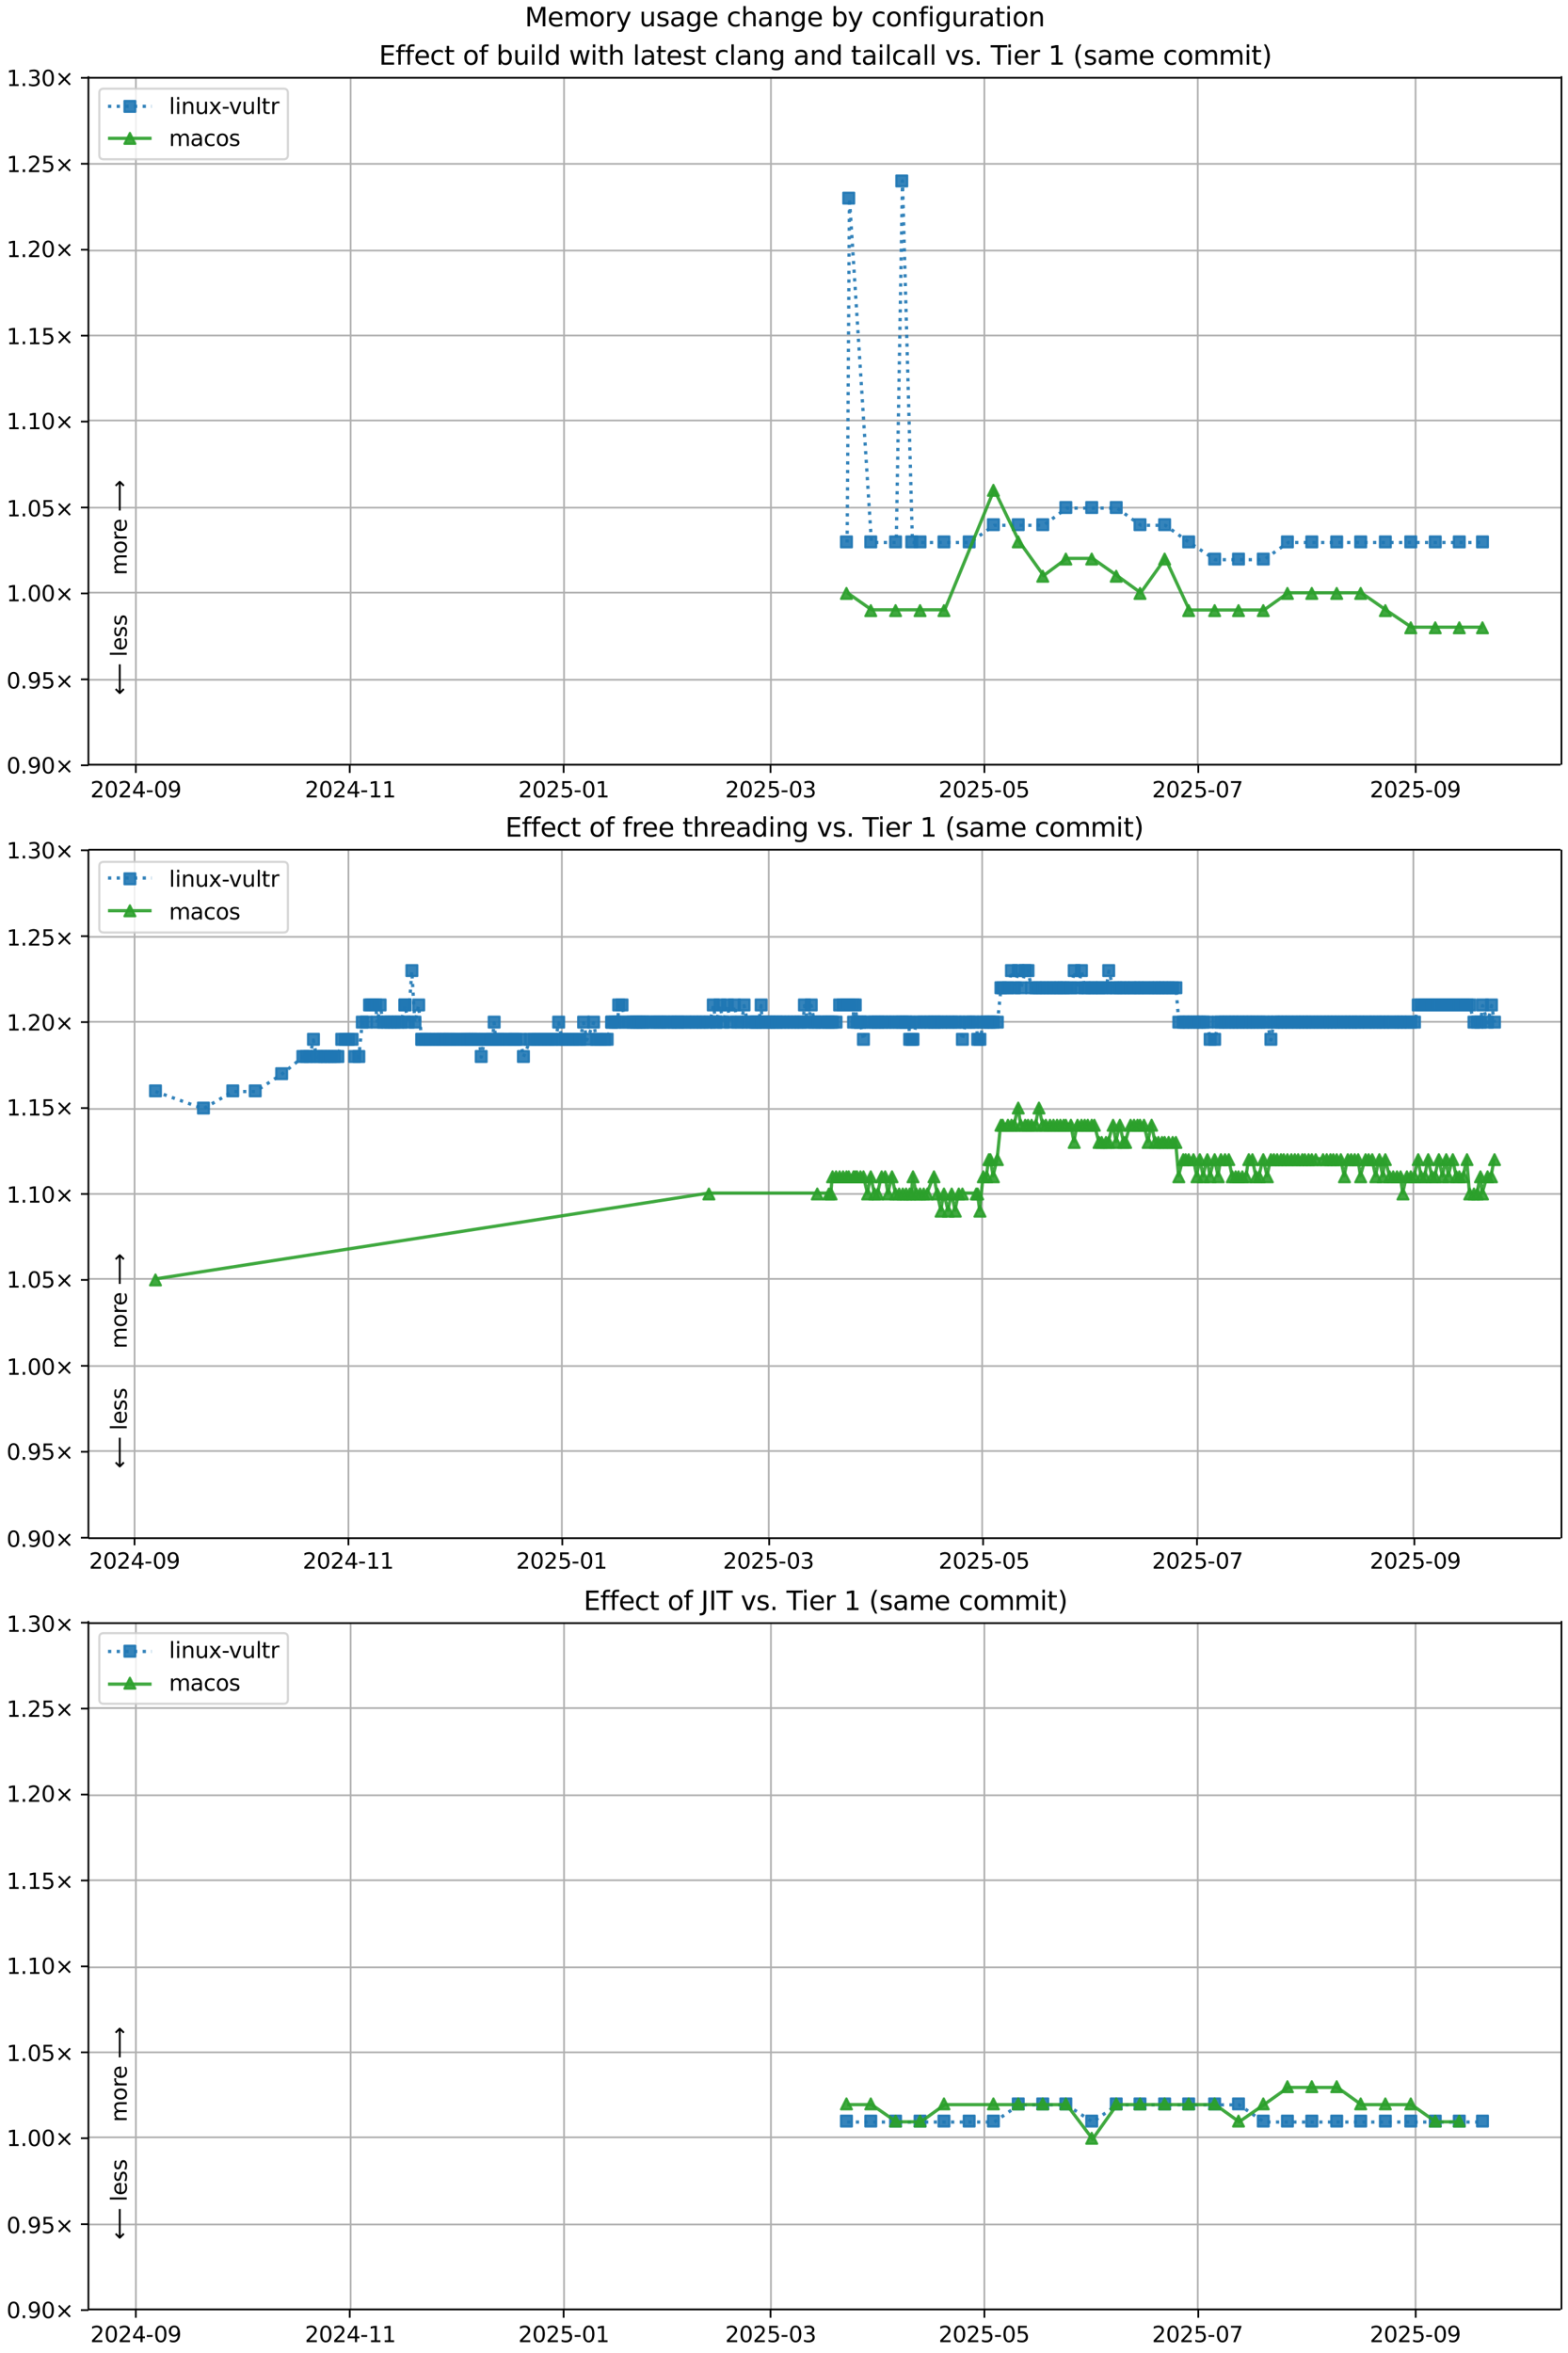 <?xml version="1.0" encoding="UTF-8"?>
<!DOCTYPE svg  PUBLIC '-//W3C//DTD SVG 1.1//EN'  'http://www.w3.org/Graphics/SVG/1.1/DTD/svg11.dtd'>
<svg width="720pt" height="1080pt" version="1.1" viewBox="0 0 720 1080" xmlns="http://www.w3.org/2000/svg" xmlns:xlink="http://www.w3.org/1999/xlink">
<defs>
<style type="text/css">*{stroke-linejoin: round; stroke-linecap: butt}</style>
</defs>
<path d="m0 1080h720v-1080h-720z" fill="#fff"/>
<path d="m40.6 351h676v-316h-676z" fill="#fff"/>
<path d="m62.4 351v-316" clip-path="url(#m)" fill="none" stroke="#b0b0b0" stroke-linecap="square" stroke-width=".8"/>
<defs>
<path id="o" d="m0 0v3.5" stroke="#000" stroke-width=".8"/>
</defs>
<use x="62.382" y="351.265" stroke="#000000" stroke-width=".8" xlink:href="#o"/>
<g transform="translate(41.5 366) scale(.1 -.1)">
<defs>
<path id="d" transform="scale(.016)" d="m1228 531h2203v-531h-2962v531q359 372 979 998 621 627 780 809 303 340 423 576 121 236 121 464 0 372-261 606-261 235-680 235-297 0-627-103-329-103-704-313v638q381 153 712 231 332 78 607 78 725 0 1156-363 431-362 431-968 0-288-108-546-107-257-392-607-78-91-497-524-418-433-1181-1211z"/>
<path id="c" transform="scale(.016)" d="m2034 4250q-487 0-733-480-245-479-245-1442 0-959 245-1439 246-480 733-480 491 0 736 480 246 480 246 1439 0 963-246 1442-245 480-736 480zm0 500q785 0 1199-621 414-620 414-1801 0-1178-414-1799-414-620-1199-620-784 0-1198 620-414 621-414 1799 0 1181 414 1801 414 621 1198 621z"/>
<path id="ad" transform="scale(.016)" d="m2419 4116-1594-2491h1594v2491zm-166 550h794v-3041h666v-525h-666v-1100h-628v1100h-2106v609l1940 2957z"/>
<path id="j" transform="scale(.016)" d="m313 2009h1684v-512h-1684v512z"/>
<path id="y" transform="scale(.016)" d="m703 97v575q238-113 481-172 244-59 479-59 625 0 954 420 330 420 377 1277-181-269-460-413-278-144-615-144-700 0-1108 423-408 424-408 1159 0 718 425 1152 425 435 1131 435 810 0 1236-621 427-620 427-1801 0-1103-524-1761-523-658-1407-658-238 0-482 47-243 47-506 141zm1256 1978q425 0 673 290 249 291 249 798 0 503-249 795-248 292-673 292t-673-292-248-795q0-507 248-798 248-290 673-290z"/>
</defs>
<use xlink:href="#d"/>
<use transform="translate(63.6)" xlink:href="#c"/>
<use transform="translate(127)" xlink:href="#d"/>
<use transform="translate(191)" xlink:href="#ad"/>
<use transform="translate(254)" xlink:href="#j"/>
<use transform="translate(291)" xlink:href="#c"/>
<use transform="translate(354)" xlink:href="#y"/>
</g>
<path d="m161 351v-316" clip-path="url(#m)" fill="none" stroke="#b0b0b0" stroke-linecap="square" stroke-width=".8"/>
<use x="160.597" y="351.265" stroke="#000000" stroke-width=".8" xlink:href="#o"/>
<g transform="translate(140 366) scale(.1 -.1)">
<defs>
<path id="e" transform="scale(.016)" d="m794 531h1031v3560l-1122-225v575l1116 225h631v-4135h1031v-531h-2687v531z"/>
</defs>
<use xlink:href="#d"/>
<use transform="translate(63.6)" xlink:href="#c"/>
<use transform="translate(127)" xlink:href="#d"/>
<use transform="translate(191)" xlink:href="#ad"/>
<use transform="translate(254)" xlink:href="#j"/>
<use transform="translate(291)" xlink:href="#e"/>
<use transform="translate(354)" xlink:href="#e"/>
</g>
<path d="m259 351v-316" clip-path="url(#m)" fill="none" stroke="#b0b0b0" stroke-linecap="square" stroke-width=".8"/>
<use x="258.812" y="351.265" stroke="#000000" stroke-width=".8" xlink:href="#o"/>
<g transform="translate(238 366) scale(.1 -.1)">
<defs>
<path id="f" transform="scale(.016)" d="m691 4666h2478v-532h-1900v-1143q137 47 274 70 138 23 276 23 781 0 1237-428 457-428 457-1159 0-753-469-1171-469-417-1322-417-294 0-599 50-304 50-629 150v635q281-153 581-228t634-75q541 0 856 284 316 284 316 772 0 487-316 771-315 285-856 285-253 0-505-56-251-56-513-175v2344z"/>
</defs>
<use xlink:href="#d"/>
<use transform="translate(63.6)" xlink:href="#c"/>
<use transform="translate(127)" xlink:href="#d"/>
<use transform="translate(191)" xlink:href="#f"/>
<use transform="translate(254)" xlink:href="#j"/>
<use transform="translate(291)" xlink:href="#c"/>
<use transform="translate(354)" xlink:href="#e"/>
</g>
<path d="m354 351v-316" clip-path="url(#m)" fill="none" stroke="#b0b0b0" stroke-linecap="square" stroke-width=".8"/>
<use x="353.807" y="351.265" stroke="#000000" stroke-width=".8" xlink:href="#o"/>
<g transform="translate(333 366) scale(.1 -.1)">
<defs>
<path id="ae" transform="scale(.016)" d="m2597 2516q453-97 707-404 255-306 255-756 0-690-475-1069-475-378-1350-378-293 0-604 58t-642 174v609q262-153 574-231 313-78 654-78 593 0 904 234t311 681q0 413-289 645-289 233-804 233h-544v519h569q465 0 712 186t247 536q0 359-255 551-254 193-729 193-260 0-557-57-297-56-653-174v562q360 100 674 150t592 50q719 0 1137-327 419-326 419-882 0-388-222-655t-631-370z"/>
</defs>
<use xlink:href="#d"/>
<use transform="translate(63.6)" xlink:href="#c"/>
<use transform="translate(127)" xlink:href="#d"/>
<use transform="translate(191)" xlink:href="#f"/>
<use transform="translate(254)" xlink:href="#j"/>
<use transform="translate(291)" xlink:href="#c"/>
<use transform="translate(354)" xlink:href="#ae"/>
</g>
<path d="m452 351v-316" clip-path="url(#m)" fill="none" stroke="#b0b0b0" stroke-linecap="square" stroke-width=".8"/>
<use x="452.021" y="351.265" stroke="#000000" stroke-width=".8" xlink:href="#o"/>
<g transform="translate(431 366) scale(.1 -.1)">
<use xlink:href="#d"/>
<use transform="translate(63.6)" xlink:href="#c"/>
<use transform="translate(127)" xlink:href="#d"/>
<use transform="translate(191)" xlink:href="#f"/>
<use transform="translate(254)" xlink:href="#j"/>
<use transform="translate(291)" xlink:href="#c"/>
<use transform="translate(354)" xlink:href="#f"/>
</g>
<path d="m550 351v-316" clip-path="url(#m)" fill="none" stroke="#b0b0b0" stroke-linecap="square" stroke-width=".8"/>
<use x="550.236" y="351.265" stroke="#000000" stroke-width=".8" xlink:href="#o"/>
<g transform="translate(529 366) scale(.1 -.1)">
<defs>
<path id="al" transform="scale(.016)" d="m525 4666h3e3v-269l-1694-4397h-659l1594 4134h-2241v532z"/>
</defs>
<use xlink:href="#d"/>
<use transform="translate(63.6)" xlink:href="#c"/>
<use transform="translate(127)" xlink:href="#d"/>
<use transform="translate(191)" xlink:href="#f"/>
<use transform="translate(254)" xlink:href="#j"/>
<use transform="translate(291)" xlink:href="#c"/>
<use transform="translate(354)" xlink:href="#al"/>
</g>
<path d="m650 351v-316" clip-path="url(#m)" fill="none" stroke="#b0b0b0" stroke-linecap="square" stroke-width=".8"/>
<use x="650.061" y="351.265" stroke="#000000" stroke-width=".8" xlink:href="#o"/>
<g transform="translate(629 366) scale(.1 -.1)">
<use xlink:href="#d"/>
<use transform="translate(63.6)" xlink:href="#c"/>
<use transform="translate(127)" xlink:href="#d"/>
<use transform="translate(191)" xlink:href="#f"/>
<use transform="translate(254)" xlink:href="#j"/>
<use transform="translate(291)" xlink:href="#c"/>
<use transform="translate(354)" xlink:href="#y"/>
</g>
<path d="m40.6 351h676" clip-path="url(#m)" fill="none" stroke="#b0b0b0" stroke-linecap="square" stroke-width=".8"/>
<defs>
<path id="h" d="m0 0h-3.5" stroke="#000" stroke-width=".8"/>
</defs>
<use x="40.646" y="351.265" stroke="#000000" stroke-width=".8" xlink:href="#h"/>
<g transform="translate(3 355) scale(.1 -.1)">
<defs>
<path id="g" transform="scale(.016)" d="m684 794h660v-794h-660v794z"/>
<path id="i" transform="scale(.016)" d="m4488 3438-1429-1435 1429-1428-372-378-1435 1434-1434-1434-369 378 1425 1428-1425 1435 369 378 1434-1435 1435 1435 372-378z"/>
</defs>
<use xlink:href="#c"/>
<use transform="translate(63.6)" xlink:href="#g"/>
<use transform="translate(95.4)" xlink:href="#y"/>
<use transform="translate(159)" xlink:href="#c"/>
<use transform="translate(223)" xlink:href="#i"/>
</g>
<path d="m40.6 312h676" clip-path="url(#m)" fill="none" stroke="#b0b0b0" stroke-linecap="square" stroke-width=".8"/>
<use x="40.646" y="311.823" stroke="#000000" stroke-width=".8" xlink:href="#h"/>
<g transform="translate(3 316) scale(.1 -.1)">
<use xlink:href="#c"/>
<use transform="translate(63.6)" xlink:href="#g"/>
<use transform="translate(95.4)" xlink:href="#y"/>
<use transform="translate(159)" xlink:href="#f"/>
<use transform="translate(223)" xlink:href="#i"/>
</g>
<path d="m40.6 272h676" clip-path="url(#m)" fill="none" stroke="#b0b0b0" stroke-linecap="square" stroke-width=".8"/>
<use x="40.646" y="272.382" stroke="#000000" stroke-width=".8" xlink:href="#h"/>
<g transform="translate(3 276) scale(.1 -.1)">
<use xlink:href="#e"/>
<use transform="translate(63.6)" xlink:href="#g"/>
<use transform="translate(95.4)" xlink:href="#c"/>
<use transform="translate(159)" xlink:href="#c"/>
<use transform="translate(223)" xlink:href="#i"/>
</g>
<path d="m40.6 233h676" clip-path="url(#m)" fill="none" stroke="#b0b0b0" stroke-linecap="square" stroke-width=".8"/>
<use x="40.646" y="232.94" stroke="#000000" stroke-width=".8" xlink:href="#h"/>
<g transform="translate(3 237) scale(.1 -.1)">
<use xlink:href="#e"/>
<use transform="translate(63.6)" xlink:href="#g"/>
<use transform="translate(95.4)" xlink:href="#c"/>
<use transform="translate(159)" xlink:href="#f"/>
<use transform="translate(223)" xlink:href="#i"/>
</g>
<path d="m40.6 193h676" clip-path="url(#m)" fill="none" stroke="#b0b0b0" stroke-linecap="square" stroke-width=".8"/>
<use x="40.646" y="193.499" stroke="#000000" stroke-width=".8" xlink:href="#h"/>
<g transform="translate(3 197) scale(.1 -.1)">
<use xlink:href="#e"/>
<use transform="translate(63.6)" xlink:href="#g"/>
<use transform="translate(95.4)" xlink:href="#e"/>
<use transform="translate(159)" xlink:href="#c"/>
<use transform="translate(223)" xlink:href="#i"/>
</g>
<path d="m40.6 154h676" clip-path="url(#m)" fill="none" stroke="#b0b0b0" stroke-linecap="square" stroke-width=".8"/>
<use x="40.646" y="154.057" stroke="#000000" stroke-width=".8" xlink:href="#h"/>
<g transform="translate(3 158) scale(.1 -.1)">
<use xlink:href="#e"/>
<use transform="translate(63.6)" xlink:href="#g"/>
<use transform="translate(95.4)" xlink:href="#e"/>
<use transform="translate(159)" xlink:href="#f"/>
<use transform="translate(223)" xlink:href="#i"/>
</g>
<path d="m40.6 115h676" clip-path="url(#m)" fill="none" stroke="#b0b0b0" stroke-linecap="square" stroke-width=".8"/>
<use x="40.646" y="114.616" stroke="#000000" stroke-width=".8" xlink:href="#h"/>
<g transform="translate(3 118) scale(.1 -.1)">
<use xlink:href="#e"/>
<use transform="translate(63.6)" xlink:href="#g"/>
<use transform="translate(95.4)" xlink:href="#d"/>
<use transform="translate(159)" xlink:href="#c"/>
<use transform="translate(223)" xlink:href="#i"/>
</g>
<path d="m40.6 75.2h676" clip-path="url(#m)" fill="none" stroke="#b0b0b0" stroke-linecap="square" stroke-width=".8"/>
<use x="40.646" y="75.174" stroke="#000000" stroke-width=".8" xlink:href="#h"/>
<g transform="translate(3 79) scale(.1 -.1)">
<use xlink:href="#e"/>
<use transform="translate(63.6)" xlink:href="#g"/>
<use transform="translate(95.4)" xlink:href="#d"/>
<use transform="translate(159)" xlink:href="#f"/>
<use transform="translate(223)" xlink:href="#i"/>
</g>
<path d="m40.6 35.7h676" clip-path="url(#m)" fill="none" stroke="#b0b0b0" stroke-linecap="square" stroke-width=".8"/>
<use x="40.646" y="35.733" stroke="#000000" stroke-width=".8" xlink:href="#h"/>
<g transform="translate(3 39.5) scale(.1 -.1)">
<use xlink:href="#e"/>
<use transform="translate(63.6)" xlink:href="#g"/>
<use transform="translate(95.4)" xlink:href="#ae"/>
<use transform="translate(159)" xlink:href="#c"/>
<use transform="translate(223)" xlink:href="#i"/>
</g>
<path d="m389 249 1.05-158 10.1 158h11.4l2.85-166 4.58 166h3.82 11 11.6l11.1-7.89h11.4 11.3l10.6-7.89h11.9 11.2l10.9 7.89h11.3l11 7.89 11.9 7.89h11 11.4l11.1-7.89h11.2 11.4 11 11.3 11.7 11.2 11 10.6" clip-path="url(#m)" fill="none" stroke="#1f77b4" stroke-dasharray="1.5,2.475" stroke-opacity=".9" stroke-width="1.5"/>
<defs>
<path id="a" d="m-2.5 2.5h5v-5h-5z" stroke="#1f77b4" stroke-opacity=".9"/>
</defs>
<g clip-path="url(#m)" fill="#1f77b4" fill-opacity=".9" stroke="#1f77b4" stroke-opacity=".9">
<use x="388.675" y="248.717" xlink:href="#a"/>
<use x="389.727" y="90.951" xlink:href="#a"/>
<use x="399.846" y="248.717" xlink:href="#a"/>
<use x="411.228" y="248.717" xlink:href="#a"/>
<use x="414.082" y="83.062" xlink:href="#a"/>
<use x="418.659" y="248.717" xlink:href="#a"/>
<use x="422.476" y="248.717" xlink:href="#a"/>
<use x="433.451" y="248.717" xlink:href="#a"/>
<use x="445.026" y="248.717" xlink:href="#a"/>
<use x="456.151" y="240.829" xlink:href="#a"/>
<use x="467.56" y="240.829" xlink:href="#a"/>
<use x="478.817" y="240.829" xlink:href="#a"/>
<use x="489.41" y="232.94" xlink:href="#a"/>
<use x="501.3" y="232.94" xlink:href="#a"/>
<use x="512.543" y="232.94" xlink:href="#a"/>
<use x="523.473" y="240.829" xlink:href="#a"/>
<use x="534.776" y="240.829" xlink:href="#a"/>
<use x="545.821" y="248.717" xlink:href="#a"/>
<use x="557.744" y="256.605" xlink:href="#a"/>
<use x="568.702" y="256.605" xlink:href="#a"/>
<use x="580.072" y="256.605" xlink:href="#a"/>
<use x="591.161" y="248.717" xlink:href="#a"/>
<use x="602.351" y="248.717" xlink:href="#a"/>
<use x="613.796" y="248.717" xlink:href="#a"/>
<use x="624.803" y="248.717" xlink:href="#a"/>
<use x="636.128" y="248.717" xlink:href="#a"/>
<use x="647.804" y="248.717" xlink:href="#a"/>
<use x="659.044" y="248.717" xlink:href="#a"/>
<use x="670.083" y="248.717" xlink:href="#a"/>
<use x="680.722" y="248.717" xlink:href="#a"/>
</g>
<path d="m389 272 11.2 7.89h11.4 11.2 11l22.7-55.2 11.4 23.7 11.3 15.8 10.6-7.89h11.9l11.2 7.89 10.9 7.89 11.3-15.8 11 23.7h11.9 11 11.4l11.1-7.89h11.2 11.4 11l11.3 7.89 11.7 7.89h11.2 11 10.6" clip-path="url(#m)" fill="none" stroke="#2ca02c" stroke-linecap="square" stroke-opacity=".9" stroke-width="1.5"/>
<defs>
<path id="b" d="m0-2.5-2.5 5h5z" stroke="#2ca02c" stroke-opacity=".9"/>
</defs>
<g clip-path="url(#m)" fill="#2ca02c" fill-opacity=".9" stroke="#2ca02c" stroke-opacity=".9">
<use x="388.675" y="272.382" xlink:href="#b"/>
<use x="399.846" y="280.27" xlink:href="#b"/>
<use x="411.228" y="280.27" xlink:href="#b"/>
<use x="422.476" y="280.27" xlink:href="#b"/>
<use x="433.451" y="280.27" xlink:href="#b"/>
<use x="456.151" y="225.052" xlink:href="#b"/>
<use x="467.56" y="248.717" xlink:href="#b"/>
<use x="478.817" y="264.493" xlink:href="#b"/>
<use x="489.41" y="256.605" xlink:href="#b"/>
<use x="501.3" y="256.605" xlink:href="#b"/>
<use x="512.543" y="264.493" xlink:href="#b"/>
<use x="523.473" y="272.382" xlink:href="#b"/>
<use x="534.776" y="256.605" xlink:href="#b"/>
<use x="545.821" y="280.27" xlink:href="#b"/>
<use x="557.744" y="280.27" xlink:href="#b"/>
<use x="568.702" y="280.27" xlink:href="#b"/>
<use x="580.072" y="280.27" xlink:href="#b"/>
<use x="591.161" y="272.382" xlink:href="#b"/>
<use x="602.351" y="272.382" xlink:href="#b"/>
<use x="613.796" y="272.382" xlink:href="#b"/>
<use x="624.803" y="272.382" xlink:href="#b"/>
<use x="636.128" y="280.27" xlink:href="#b"/>
<use x="647.804" y="288.158" xlink:href="#b"/>
<use x="659.044" y="288.158" xlink:href="#b"/>
<use x="670.083" y="288.158" xlink:href="#b"/>
<use x="680.722" y="288.158" xlink:href="#b"/>
</g>
<path d="m40.6 351v-316" fill="none" stroke="#000" stroke-linecap="square" stroke-width=".8"/>
<path d="m717 351v-316" fill="none" stroke="#000" stroke-linecap="square" stroke-width=".8"/>
<path d="m40.6 351h676" fill="none" stroke="#000" stroke-linecap="square" stroke-width=".8"/>
<path d="m40.6 35.7h676" fill="none" stroke="#000" stroke-linecap="square" stroke-width=".8"/>
<g clip-path="url(#m)">
<g transform="translate(58.2 264) rotate(-90) scale(.1 -.1)">
<defs>
<path id="q" transform="scale(.016)" d="m3328 2828q216 388 516 572t706 184q547 0 844-383 297-382 297-1088v-2113h-578v2094q0 503-179 746-178 244-543 244-447 0-707-297-259-296-259-809v-1978h-578v2094q0 506-178 748t-550 242q-441 0-701-298-259-298-259-808v-1978h-578v3500h578v-544q197 322 472 475t653 153q382 0 649-194 267-193 395-562z"/>
<path id="s" transform="scale(.016)" d="m1959 3097q-462 0-731-361t-269-989 267-989q268-361 733-361 460 0 728 362 269 363 269 988 0 622-269 986-268 364-728 364zm0 487q750 0 1178-488 429-487 429-1349 0-859-429-1349-428-489-1178-489-753 0-1180 489-426 490-426 1349 0 862 426 1349 427 488 1180 488z"/>
<path id="w" transform="scale(.016)" d="m2631 2963q-97 56-211 82-114 27-251 27-488 0-749-317t-261-911v-1844h-578v3500h578v-544q182 319 472 473 291 155 707 155 59 0 131-8 72-7 159-23l3-590z"/>
<path id="n" transform="scale(.016)" d="m3597 1894v-281h-2644q38-594 358-905t892-311q331 0 642 81t618 244v-544q-310-131-635-200t-659-69q-838 0-1327 487-489 488-489 1320 0 859 464 1363 464 505 1252 505 706 0 1117-455 411-454 411-1235zm-575 169q-6 471-264 752-258 282-683 282-481 0-770-272t-333-766l2050 4z"/>
<path id="ao" transform="scale(.016)" d="m8863 2147v-281l-1229-1228-375 375 729 728h-7622v531h7622l-729 728 375 375 1229-1228z"/>
</defs>
<use xlink:href="#q"/>
<use transform="translate(97.4)" xlink:href="#s"/>
<use transform="translate(159)" xlink:href="#w"/>
<use transform="translate(197)" xlink:href="#n"/>
<use transform="translate(259)" xlink:href="#DejaVuSans-20"/>
<use transform="translate(291)" xlink:href="#ao"/>
</g>
</g>
<g clip-path="url(#m)">
<g transform="translate(58.2 319) rotate(-90) scale(.1 -.1)">
<defs>
<path id="ap" transform="scale(.016)" d="m313 1866v281l1228 1228 375-375-728-728h7621v-531h-7621l728-728-375-375-1228 1228z"/>
<path id="t" transform="scale(.016)" d="m603 4863h575v-4863h-575v4863z"/>
<path id="p" transform="scale(.016)" d="m2834 3397v-544q-243 125-506 187-262 63-544 63-428 0-642-131t-214-394q0-200 153-314t616-217l197-44q612-131 870-370t258-667q0-488-386-773-386-284-1061-284-281 0-586 55t-642 164v594q319-166 628-249 309-82 613-82 406 0 624 139 219 139 219 392 0 234-158 359-157 125-692 241l-200 47q-534 112-772 345-237 233-237 639 0 494 350 762 350 269 994 269 318 0 599-47 282-46 519-140z"/>
</defs>
<use xlink:href="#ap"/>
<use transform="translate(143)" xlink:href="#DejaVuSans-20"/>
<use transform="translate(175)" xlink:href="#t"/>
<use transform="translate(203)" xlink:href="#n"/>
<use transform="translate(264)" xlink:href="#p"/>
<use transform="translate(317)" xlink:href="#p"/>
</g>
</g>
<g transform="translate(174 29.7) scale(.12 -.12)">
<defs>
<path id="ak" transform="scale(.016)" d="m628 4666h2950v-532h-2319v-1381h2222v-531h-2222v-1691h2375v-531h-3006v4666z"/>
<path id="z" transform="scale(.016)" d="m2375 4863v-479h-550q-309 0-430-125-120-125-120-450v-309h947v-447h-947v-3053h-578v3053h-550v447h550v244q0 584 272 851 272 268 862 268h544z"/>
<path id="x" transform="scale(.016)" d="m3122 3366v-538q-244 135-489 202t-495 67q-560 0-870-355-309-354-309-995t309-996q310-354 870-354 250 0 495 67t489 202v-532q-241-112-499-168-257-57-548-57-791 0-1257 497-465 497-465 1341 0 856 470 1346 471 491 1290 491 265 0 518-55 253-54 491-163z"/>
<path id="r" transform="scale(.016)" d="m1172 4494v-994h1184v-447h-1184v-1900q0-428 117-550t477-122h590v-481h-590q-666 0-919 248-253 249-253 905v1900h-422v447h422v994h578z"/>
<path id="ar" transform="scale(.016)" d="m3116 1747q0 634-261 995t-717 361q-457 0-718-361t-261-995 261-995 718-361q456 0 717 361t261 995zm-1957 1222q182 312 458 463 277 152 661 152 638 0 1036-506 399-506 399-1331t-399-1332q-398-506-1036-506-384 0-661 152-276 152-458 464v-525h-578v4863h578v-1894z"/>
<path id="aa" transform="scale(.016)" d="m544 1381v2119h575v-2097q0-497 193-746 194-248 582-248 465 0 735 297 271 297 271 810v1984h575v-3500h-575v538q-209-319-486-474-276-155-642-155-603 0-916 375-312 375-312 1097zm1447 2203z"/>
<path id="u" transform="scale(.016)" d="m603 3500h575v-3500h-575v3500zm0 1363h575v-729h-575v729z"/>
<path id="aj" transform="scale(.016)" d="m2906 2969v1894h575v-4863h-575v525q-181-312-458-464-276-152-664-152-634 0-1033 506-398 507-398 1332t398 1331q399 506 1033 506 388 0 664-152 277-151 458-463zm-1959-1222q0-634 261-995t717-361 718 361q263 361 263 995t-263 995q-262 361-718 361t-717-361-261-995z"/>
<path id="as" transform="scale(.016)" d="m269 3500h575l719-2731 715 2731h678l719-2731 716 2731h575l-916-3500h-678l-753 2869-756-2869h-679l-915 3500z"/>
<path id="ai" transform="scale(.016)" d="m3513 2113v-2113h-575v2094q0 497-194 743-194 247-581 247-466 0-735-297-269-296-269-809v-1978h-578v4863h578v-1907q207 316 486 472 280 156 646 156 603 0 912-373 310-373 310-1098z"/>
<path id="v" transform="scale(.016)" d="m2194 1759q-697 0-966-159t-269-544q0-306 202-486 202-179 548-179 479 0 768 339t289 901v128h-572zm1147 238v-2e3h-575v531q-197-318-491-470t-719-152q-537 0-855 302-317 302-317 808 0 590 395 890 396 300 1180 300h807v57q0 397-261 614t-733 217q-300 0-585-72-284-72-546-216v532q315 122 612 182 297 61 578 61 760 0 1135-394 375-393 375-1193z"/>
<path id="ab" transform="scale(.016)" d="m3513 2113v-2113h-575v2094q0 497-194 743-194 247-581 247-466 0-735-297-269-296-269-809v-1978h-578v3500h578v-544q207 316 486 472 280 156 646 156 603 0 912-373 310-373 310-1098z"/>
<path id="af" transform="scale(.016)" d="m2906 1791q0 625-258 968-257 344-723 344-462 0-720-344-258-343-258-968 0-622 258-966t720-344q466 0 723 344 258 344 258 966zm575-1357q0-893-397-1329-396-436-1215-436-303 0-572 45t-522 139v559q253-137 500-202 247-66 503-66 566 0 847 295t281 892v285q-178-310-456-463t-666-153q-643 0-1037 490-394 491-394 1301 0 812 394 1302 394 491 1037 491 388 0 666-153t456-462v531h575v-3066z"/>
<path id="ac" transform="scale(.016)" d="m191 3500h609l1094-2937 1094 2937h609l-1313-3500h-781l-1312 3500z"/>
<path id="ag" transform="scale(.016)" d="m-19 4666h3947v-532h-1656v-4134h-634v4134h-1657v532z"/>
<path id="an" transform="scale(.016)" d="m1984 4856q-418-718-622-1422-203-703-203-1425 0-721 205-1429t620-1424h-500q-468 735-701 1444t-233 1409q0 697 231 1403 232 707 703 1444h500z"/>
<path id="am" transform="scale(.016)" d="m513 4856h500q468-737 701-1444 233-706 233-1403 0-700-233-1409t-701-1444h-500q415 716 620 1424t205 1429q0 722-205 1425-205 704-620 1422z"/>
</defs>
<use xlink:href="#ak"/>
<use transform="translate(63.2)" xlink:href="#z"/>
<use transform="translate(98.4)" xlink:href="#z"/>
<use transform="translate(134)" xlink:href="#n"/>
<use transform="translate(195)" xlink:href="#x"/>
<use transform="translate(250)" xlink:href="#r"/>
<use transform="translate(289)" xlink:href="#DejaVuSans-20"/>
<use transform="translate(321)" xlink:href="#s"/>
<use transform="translate(382)" xlink:href="#z"/>
<use transform="translate(417)" xlink:href="#DejaVuSans-20"/>
<use transform="translate(449)" xlink:href="#ar"/>
<use transform="translate(513)" xlink:href="#aa"/>
<use transform="translate(576)" xlink:href="#u"/>
<use transform="translate(604)" xlink:href="#t"/>
<use transform="translate(632)" xlink:href="#aj"/>
<use transform="translate(695)" xlink:href="#DejaVuSans-20"/>
<use transform="translate(727)" xlink:href="#as"/>
<use transform="translate(809)" xlink:href="#u"/>
<use transform="translate(837)" xlink:href="#r"/>
<use transform="translate(876)" xlink:href="#ai"/>
<use transform="translate(939)" xlink:href="#DejaVuSans-20"/>
<use transform="translate(971)" xlink:href="#t"/>
<use transform="translate(999)" xlink:href="#v"/>
<use transform="translate(1060)" xlink:href="#r"/>
<use transform="translate(1099)" xlink:href="#n"/>
<use transform="translate(1161)" xlink:href="#p"/>
<use transform="translate(1213)" xlink:href="#r"/>
<use transform="translate(1252)" xlink:href="#DejaVuSans-20"/>
<use transform="translate(1284)" xlink:href="#x"/>
<use transform="translate(1339)" xlink:href="#t"/>
<use transform="translate(1367)" xlink:href="#v"/>
<use transform="translate(1428)" xlink:href="#ab"/>
<use transform="translate(1491)" xlink:href="#af"/>
<use transform="translate(1555)" xlink:href="#DejaVuSans-20"/>
<use transform="translate(1586)" xlink:href="#v"/>
<use transform="translate(1648)" xlink:href="#ab"/>
<use transform="translate(1711)" xlink:href="#aj"/>
<use transform="translate(1775)" xlink:href="#DejaVuSans-20"/>
<use transform="translate(1806)" xlink:href="#r"/>
<use transform="translate(1846)" xlink:href="#v"/>
<use transform="translate(1907)" xlink:href="#u"/>
<use transform="translate(1935)" xlink:href="#t"/>
<use transform="translate(1962)" xlink:href="#x"/>
<use transform="translate(2017)" xlink:href="#v"/>
<use transform="translate(2079)" xlink:href="#t"/>
<use transform="translate(2106)" xlink:href="#t"/>
<use transform="translate(2134)" xlink:href="#DejaVuSans-20"/>
<use transform="translate(2166)" xlink:href="#ac"/>
<use transform="translate(2225)" xlink:href="#p"/>
<use transform="translate(2277)" xlink:href="#g"/>
<use transform="translate(2309)" xlink:href="#DejaVuSans-20"/>
<use transform="translate(2341)" xlink:href="#ag"/>
<use transform="translate(2399)" xlink:href="#u"/>
<use transform="translate(2427)" xlink:href="#n"/>
<use transform="translate(2488)" xlink:href="#w"/>
<use transform="translate(2529)" xlink:href="#DejaVuSans-20"/>
<use transform="translate(2561)" xlink:href="#e"/>
<use transform="translate(2625)" xlink:href="#DejaVuSans-20"/>
<use transform="translate(2656)" xlink:href="#an"/>
<use transform="translate(2696)" xlink:href="#p"/>
<use transform="translate(2748)" xlink:href="#v"/>
<use transform="translate(2809)" xlink:href="#q"/>
<use transform="translate(2906)" xlink:href="#n"/>
<use transform="translate(2968)" xlink:href="#DejaVuSans-20"/>
<use transform="translate(3e3)" xlink:href="#x"/>
<use transform="translate(3055)" xlink:href="#s"/>
<use transform="translate(3116)" xlink:href="#q"/>
<use transform="translate(3213)" xlink:href="#q"/>
<use transform="translate(3311)" xlink:href="#u"/>
<use transform="translate(3338)" xlink:href="#r"/>
<use transform="translate(3378)" xlink:href="#am"/>
</g>
<path d="m47.6 73.1h82.6q2 0 2-2v-28.4q0-2-2-2h-82.6q-2 0-2 2v28.4q0 2 2 2z" fill="#fff" opacity=".8" stroke="#ccc"/>
<path d="m49.6 48.8h10 10" fill="none" stroke="#1f77b4" stroke-dasharray="1.5,2.475" stroke-opacity=".9" stroke-width="1.5"/>
<use x="59.646" y="48.831" fill="#1f77b4" fill-opacity=".9" stroke="#1f77b4" stroke-opacity=".9" xlink:href="#a"/>
<g transform="translate(77.6 52.3) scale(.1 -.1)">
<defs>
<path id="ah" transform="scale(.016)" d="m3513 3500-1266-1703 1331-1797h-678l-1019 1375-1018-1375h-679l1360 1831-1244 1669h678l928-1247 928 1247h679z"/>
</defs>
<use xlink:href="#t"/>
<use transform="translate(27.8)" xlink:href="#u"/>
<use transform="translate(55.6)" xlink:href="#ab"/>
<use transform="translate(119)" xlink:href="#aa"/>
<use transform="translate(182)" xlink:href="#ah"/>
<use transform="translate(242)" xlink:href="#j"/>
<use transform="translate(275)" xlink:href="#ac"/>
<use transform="translate(334)" xlink:href="#aa"/>
<use transform="translate(398)" xlink:href="#t"/>
<use transform="translate(425)" xlink:href="#r"/>
<use transform="translate(465)" xlink:href="#w"/>
</g>
<path d="m49.6 63.5h10 10" fill="none" stroke="#2ca02c" stroke-linecap="square" stroke-opacity=".9" stroke-width="1.5"/>
<use x="59.646" y="63.509" fill="#2ca02c" fill-opacity=".9" stroke="#2ca02c" stroke-opacity=".9" xlink:href="#b"/>
<g transform="translate(77.6 67) scale(.1 -.1)">
<use xlink:href="#q"/>
<use transform="translate(97.4)" xlink:href="#v"/>
<use transform="translate(159)" xlink:href="#x"/>
<use transform="translate(214)" xlink:href="#s"/>
<use transform="translate(275)" xlink:href="#p"/>
</g>
<path d="m40.6 706h676v-316h-676z" fill="#fff"/>
<path d="m61.8 706v-316" clip-path="url(#k)" fill="none" stroke="#b0b0b0" stroke-linecap="square" stroke-width=".8"/>
<use x="61.778" y="705.793" stroke="#000000" stroke-width=".8" xlink:href="#o"/>
<g transform="translate(40.9 720) scale(.1 -.1)">
<use xlink:href="#d"/>
<use transform="translate(63.6)" xlink:href="#c"/>
<use transform="translate(127)" xlink:href="#d"/>
<use transform="translate(191)" xlink:href="#ad"/>
<use transform="translate(254)" xlink:href="#j"/>
<use transform="translate(291)" xlink:href="#c"/>
<use transform="translate(354)" xlink:href="#y"/>
</g>
<path d="m160 706v-316" clip-path="url(#k)" fill="none" stroke="#b0b0b0" stroke-linecap="square" stroke-width=".8"/>
<use x="159.993" y="705.793" stroke="#000000" stroke-width=".8" xlink:href="#o"/>
<g transform="translate(139 720) scale(.1 -.1)">
<use xlink:href="#d"/>
<use transform="translate(63.6)" xlink:href="#c"/>
<use transform="translate(127)" xlink:href="#d"/>
<use transform="translate(191)" xlink:href="#ad"/>
<use transform="translate(254)" xlink:href="#j"/>
<use transform="translate(291)" xlink:href="#e"/>
<use transform="translate(354)" xlink:href="#e"/>
</g>
<path d="m258 706v-316" clip-path="url(#k)" fill="none" stroke="#b0b0b0" stroke-linecap="square" stroke-width=".8"/>
<use x="258.208" y="705.793" stroke="#000000" stroke-width=".8" xlink:href="#o"/>
<g transform="translate(237 720) scale(.1 -.1)">
<use xlink:href="#d"/>
<use transform="translate(63.6)" xlink:href="#c"/>
<use transform="translate(127)" xlink:href="#d"/>
<use transform="translate(191)" xlink:href="#f"/>
<use transform="translate(254)" xlink:href="#j"/>
<use transform="translate(291)" xlink:href="#c"/>
<use transform="translate(354)" xlink:href="#e"/>
</g>
<path d="m353 706v-316" clip-path="url(#k)" fill="none" stroke="#b0b0b0" stroke-linecap="square" stroke-width=".8"/>
<use x="353.203" y="705.793" stroke="#000000" stroke-width=".8" xlink:href="#o"/>
<g transform="translate(332 720) scale(.1 -.1)">
<use xlink:href="#d"/>
<use transform="translate(63.6)" xlink:href="#c"/>
<use transform="translate(127)" xlink:href="#d"/>
<use transform="translate(191)" xlink:href="#f"/>
<use transform="translate(254)" xlink:href="#j"/>
<use transform="translate(291)" xlink:href="#c"/>
<use transform="translate(354)" xlink:href="#ae"/>
</g>
<path d="m451 706v-316" clip-path="url(#k)" fill="none" stroke="#b0b0b0" stroke-linecap="square" stroke-width=".8"/>
<use x="451.418" y="705.793" stroke="#000000" stroke-width=".8" xlink:href="#o"/>
<g transform="translate(431 720) scale(.1 -.1)">
<use xlink:href="#d"/>
<use transform="translate(63.6)" xlink:href="#c"/>
<use transform="translate(127)" xlink:href="#d"/>
<use transform="translate(191)" xlink:href="#f"/>
<use transform="translate(254)" xlink:href="#j"/>
<use transform="translate(291)" xlink:href="#c"/>
<use transform="translate(354)" xlink:href="#f"/>
</g>
<path d="m550 706v-316" clip-path="url(#k)" fill="none" stroke="#b0b0b0" stroke-linecap="square" stroke-width=".8"/>
<use x="549.633" y="705.793" stroke="#000000" stroke-width=".8" xlink:href="#o"/>
<g transform="translate(529 720) scale(.1 -.1)">
<use xlink:href="#d"/>
<use transform="translate(63.6)" xlink:href="#c"/>
<use transform="translate(127)" xlink:href="#d"/>
<use transform="translate(191)" xlink:href="#f"/>
<use transform="translate(254)" xlink:href="#j"/>
<use transform="translate(291)" xlink:href="#c"/>
<use transform="translate(354)" xlink:href="#al"/>
</g>
<path d="m649 706v-316" clip-path="url(#k)" fill="none" stroke="#b0b0b0" stroke-linecap="square" stroke-width=".8"/>
<use x="649.457" y="705.793" stroke="#000000" stroke-width=".8" xlink:href="#o"/>
<g transform="translate(629 720) scale(.1 -.1)">
<use xlink:href="#d"/>
<use transform="translate(63.6)" xlink:href="#c"/>
<use transform="translate(127)" xlink:href="#d"/>
<use transform="translate(191)" xlink:href="#f"/>
<use transform="translate(254)" xlink:href="#j"/>
<use transform="translate(291)" xlink:href="#c"/>
<use transform="translate(354)" xlink:href="#y"/>
</g>
<path d="m40.6 706h676" clip-path="url(#k)" fill="none" stroke="#b0b0b0" stroke-linecap="square" stroke-width=".8"/>
<use x="40.646" y="705.793" stroke="#000000" stroke-width=".8" xlink:href="#h"/>
<g transform="translate(3 710) scale(.1 -.1)">
<use xlink:href="#c"/>
<use transform="translate(63.6)" xlink:href="#g"/>
<use transform="translate(95.4)" xlink:href="#y"/>
<use transform="translate(159)" xlink:href="#c"/>
<use transform="translate(223)" xlink:href="#i"/>
</g>
<path d="m40.6 666h676" clip-path="url(#k)" fill="none" stroke="#b0b0b0" stroke-linecap="square" stroke-width=".8"/>
<use x="40.646" y="666.352" stroke="#000000" stroke-width=".8" xlink:href="#h"/>
<g transform="translate(3 670) scale(.1 -.1)">
<use xlink:href="#c"/>
<use transform="translate(63.6)" xlink:href="#g"/>
<use transform="translate(95.4)" xlink:href="#y"/>
<use transform="translate(159)" xlink:href="#f"/>
<use transform="translate(223)" xlink:href="#i"/>
</g>
<path d="m40.6 627h676" clip-path="url(#k)" fill="none" stroke="#b0b0b0" stroke-linecap="square" stroke-width=".8"/>
<use x="40.646" y="626.91" stroke="#000000" stroke-width=".8" xlink:href="#h"/>
<g transform="translate(3 631) scale(.1 -.1)">
<use xlink:href="#e"/>
<use transform="translate(63.6)" xlink:href="#g"/>
<use transform="translate(95.4)" xlink:href="#c"/>
<use transform="translate(159)" xlink:href="#c"/>
<use transform="translate(223)" xlink:href="#i"/>
</g>
<path d="m40.6 587h676" clip-path="url(#k)" fill="none" stroke="#b0b0b0" stroke-linecap="square" stroke-width=".8"/>
<use x="40.646" y="587.469" stroke="#000000" stroke-width=".8" xlink:href="#h"/>
<g transform="translate(3 591) scale(.1 -.1)">
<use xlink:href="#e"/>
<use transform="translate(63.6)" xlink:href="#g"/>
<use transform="translate(95.4)" xlink:href="#c"/>
<use transform="translate(159)" xlink:href="#f"/>
<use transform="translate(223)" xlink:href="#i"/>
</g>
<path d="m40.6 548h676" clip-path="url(#k)" fill="none" stroke="#b0b0b0" stroke-linecap="square" stroke-width=".8"/>
<use x="40.646" y="548.027" stroke="#000000" stroke-width=".8" xlink:href="#h"/>
<g transform="translate(3 552) scale(.1 -.1)">
<use xlink:href="#e"/>
<use transform="translate(63.6)" xlink:href="#g"/>
<use transform="translate(95.4)" xlink:href="#e"/>
<use transform="translate(159)" xlink:href="#c"/>
<use transform="translate(223)" xlink:href="#i"/>
</g>
<path d="m40.6 509h676" clip-path="url(#k)" fill="none" stroke="#b0b0b0" stroke-linecap="square" stroke-width=".8"/>
<use x="40.646" y="508.586" stroke="#000000" stroke-width=".8" xlink:href="#h"/>
<g transform="translate(3 512) scale(.1 -.1)">
<use xlink:href="#e"/>
<use transform="translate(63.6)" xlink:href="#g"/>
<use transform="translate(95.4)" xlink:href="#e"/>
<use transform="translate(159)" xlink:href="#f"/>
<use transform="translate(223)" xlink:href="#i"/>
</g>
<path d="m40.6 469h676" clip-path="url(#k)" fill="none" stroke="#b0b0b0" stroke-linecap="square" stroke-width=".8"/>
<use x="40.646" y="469.144" stroke="#000000" stroke-width=".8" xlink:href="#h"/>
<g transform="translate(3 473) scale(.1 -.1)">
<use xlink:href="#e"/>
<use transform="translate(63.6)" xlink:href="#g"/>
<use transform="translate(95.4)" xlink:href="#d"/>
<use transform="translate(159)" xlink:href="#c"/>
<use transform="translate(223)" xlink:href="#i"/>
</g>
<path d="m40.6 430h676" clip-path="url(#k)" fill="none" stroke="#b0b0b0" stroke-linecap="square" stroke-width=".8"/>
<use x="40.646" y="429.703" stroke="#000000" stroke-width=".8" xlink:href="#h"/>
<g transform="translate(3 434) scale(.1 -.1)">
<use xlink:href="#e"/>
<use transform="translate(63.6)" xlink:href="#g"/>
<use transform="translate(95.4)" xlink:href="#d"/>
<use transform="translate(159)" xlink:href="#f"/>
<use transform="translate(223)" xlink:href="#i"/>
</g>
<path d="m40.6 390h676" clip-path="url(#k)" fill="none" stroke="#b0b0b0" stroke-linecap="square" stroke-width=".8"/>
<use x="40.646" y="390.261" stroke="#000000" stroke-width=".8" xlink:href="#h"/>
<g transform="translate(3 394) scale(.1 -.1)">
<use xlink:href="#e"/>
<use transform="translate(63.6)" xlink:href="#g"/>
<use transform="translate(95.4)" xlink:href="#ae"/>
<use transform="translate(159)" xlink:href="#c"/>
<use transform="translate(223)" xlink:href="#i"/>
</g>
<g stroke="#1f77b4" stroke-opacity=".9">
<path d="m71.4 501 22 7.89 13.5-7.89h10.3l12.1-7.89 9.74-7.89h3.16l1.71-7.89 1.48 7.89h9.74l1.77-7.89h4.76l1.21 7.89h1.89l1.57-15.8h1.82l1.52-7.89h2.83l0.724 7.89 1.3-7.89 1.52 7.89h8.14l1.68-7.89h0.121l1.46 7.89 1.64-23.7 1.42 23.7 1.72-7.89 1.37 15.8h26.5l0.86 7.89 1.59-7.89h3.54l0.809-7.89 0.701 7.89h11.4l1.34 7.89 3.18-7.89h11.5l1.53-7.89 1.64 7.89h8.09l1.72-7.89 1.48 7.89 3.09-7.89 1.35 7.89h4.9l2.03-7.89h2.77l0.497-7.89h1.53l1.55 7.89h38.8l1.55-7.89 1.32 7.89 1.78-7.89 1.45 7.89 1.95-7.89 1.34 7.89 1.85-7.89 1.48 7.89h1.76l1.2-7.89 1.61 7.89h5.04l1.18-7.89 0.472 7.89h18.8l0.608-7.89 1.62 7.89 1.51-7.89 1.49 7.89h9.92l1.62-7.89h6.29l0.103 7.89 0.808-7.89 0.824 7.89h1.54l1.38 7.89 1.94-7.89h18.9l0.385 7.89h1.54l1.53-7.89h19.5l1.66 7.89 1.39-7.89h4.98l0.637 7.89h1.04l1.56-7.89h6.45l1.63-15.8h3.22l1.62-7.89 1.34 7.89 1.77-7.89 1.15 7.89 2.04-7.89h1.31l1.63 7.89h18.1l1.52-7.89 1.52 7.89 1.81-7.89 1.5 7.89h9.77l1.26-7.89 2 7.89h28.8l1.34 15.8h13.1l1.26 7.89h2.08l1.67-7.89h22.5l1.64 7.89 1.37-7.89h64.6l1.7-7.89h23.7l1.93 7.89h2.99l0.917-7.89 2.34 7.89 1.8-7.89 1.39 7.89" clip-path="url(#k)" fill="none" stroke-dasharray="1.5,2.475" stroke-width="1.5"/>
<g clip-path="url(#k)" fill="#1f77b4" fill-opacity=".9">
<use x="71.389" y="500.697" xlink:href="#a"/>
<use x="93.418" y="508.586" xlink:href="#a"/>
<use x="106.878" y="500.697" xlink:href="#a"/>
<use x="117.188" y="500.697" xlink:href="#a"/>
<use x="129.332" y="492.809" xlink:href="#a"/>
<use x="139.068" y="484.921" xlink:href="#a"/>
<use x="140.658" y="484.921" xlink:href="#a"/>
<use x="142.224" y="484.921" xlink:href="#a"/>
<use x="143.934" y="477.032" xlink:href="#a"/>
<use x="145.416" y="484.921" xlink:href="#a"/>
<use x="147.211" y="484.921" xlink:href="#a"/>
<use x="148.847" y="484.921" xlink:href="#a"/>
<use x="150.081" y="484.921" xlink:href="#a"/>
<use x="151.921" y="484.921" xlink:href="#a"/>
<use x="153.548" y="484.921" xlink:href="#a"/>
<use x="155.156" y="484.921" xlink:href="#a"/>
<use x="156.922" y="477.032" xlink:href="#a"/>
<use x="158.531" y="477.032" xlink:href="#a"/>
<use x="159.976" y="477.032" xlink:href="#a"/>
<use x="161.683" y="477.032" xlink:href="#a"/>
<use x="162.89" y="484.921" xlink:href="#a"/>
<use x="164.782" y="484.921" xlink:href="#a"/>
<use x="166.353" y="469.144" xlink:href="#a"/>
<use x="168.171" y="469.144" xlink:href="#a"/>
<use x="169.691" y="461.256" xlink:href="#a"/>
<use x="170.513" y="461.256" xlink:href="#a"/>
<use x="171.334" y="461.256" xlink:href="#a"/>
<use x="172.525" y="461.256" xlink:href="#a"/>
<use x="173.249" y="469.144" xlink:href="#a"/>
<use x="174.553" y="461.256" xlink:href="#a"/>
<use x="176.077" y="469.144" xlink:href="#a"/>
<use x="177.851" y="469.144" xlink:href="#a"/>
<use x="179.274" y="469.144" xlink:href="#a"/>
<use x="181.042" y="469.144" xlink:href="#a"/>
<use x="182.694" y="469.144" xlink:href="#a"/>
<use x="184.222" y="469.144" xlink:href="#a"/>
<use x="185.897" y="461.256" xlink:href="#a"/>
<use x="186.018" y="461.256" xlink:href="#a"/>
<use x="187.481" y="469.144" xlink:href="#a"/>
<use x="189.121" y="445.479" xlink:href="#a"/>
<use x="190.539" y="469.144" xlink:href="#a"/>
<use x="192.256" y="461.256" xlink:href="#a"/>
<use x="193.629" y="477.032" xlink:href="#a"/>
<use x="193.98" y="477.032" xlink:href="#a"/>
<use x="195.289" y="477.032" xlink:href="#a"/>
<use x="195.552" y="477.032" xlink:href="#a"/>
<use x="197.004" y="477.032" xlink:href="#a"/>
<use x="198.683" y="477.032" xlink:href="#a"/>
<use x="200.216" y="477.032" xlink:href="#a"/>
<use x="201.84" y="477.032" xlink:href="#a"/>
<use x="203.012" y="477.032" xlink:href="#a"/>
<use x="203.569" y="477.032" xlink:href="#a"/>
<use x="204.744" y="477.032" xlink:href="#a"/>
<use x="206.306" y="477.032" xlink:href="#a"/>
<use x="206.623" y="477.032" xlink:href="#a"/>
<use x="208.072" y="477.032" xlink:href="#a"/>
<use x="209.737" y="477.032" xlink:href="#a"/>
<use x="211.617" y="477.032" xlink:href="#a"/>
<use x="213.282" y="477.032" xlink:href="#a"/>
<use x="214.502" y="477.032" xlink:href="#a"/>
<use x="214.898" y="477.032" xlink:href="#a"/>
<use x="216.323" y="477.032" xlink:href="#a"/>
<use x="216.785" y="477.032" xlink:href="#a"/>
<use x="217.933" y="477.032" xlink:href="#a"/>
<use x="219.296" y="477.032" xlink:href="#a"/>
<use x="220.1" y="477.032" xlink:href="#a"/>
<use x="220.96" y="484.921" xlink:href="#a"/>
<use x="222.553" y="477.032" xlink:href="#a"/>
<use x="224.542" y="477.032" xlink:href="#a"/>
<use x="225.434" y="477.032" xlink:href="#a"/>
<use x="225.713" y="477.032" xlink:href="#a"/>
<use x="226.094" y="477.032" xlink:href="#a"/>
<use x="226.904" y="469.144" xlink:href="#a"/>
<use x="227.604" y="477.032" xlink:href="#a"/>
<use x="228.848" y="477.032" xlink:href="#a"/>
<use x="228.978" y="477.032" xlink:href="#a"/>
<use x="230.396" y="477.032" xlink:href="#a"/>
<use x="232.533" y="477.032" xlink:href="#a"/>
<use x="233.989" y="477.032" xlink:href="#a"/>
<use x="235.753" y="477.032" xlink:href="#a"/>
<use x="236.22" y="477.032" xlink:href="#a"/>
<use x="236.846" y="477.032" xlink:href="#a"/>
<use x="238.997" y="477.032" xlink:href="#a"/>
<use x="240.342" y="484.921" xlink:href="#a"/>
<use x="243.518" y="477.032" xlink:href="#a"/>
<use x="245.28" y="477.032" xlink:href="#a"/>
<use x="246.702" y="477.032" xlink:href="#a"/>
<use x="248.259" y="477.032" xlink:href="#a"/>
<use x="250.151" y="477.032" xlink:href="#a"/>
<use x="251.778" y="477.032" xlink:href="#a"/>
<use x="253.317" y="477.032" xlink:href="#a"/>
<use x="254.996" y="477.032" xlink:href="#a"/>
<use x="256.522" y="469.144" xlink:href="#a"/>
<use x="258.166" y="477.032" xlink:href="#a"/>
<use x="259.831" y="477.032" xlink:href="#a"/>
<use x="261.23" y="477.032" xlink:href="#a"/>
<use x="263.026" y="477.032" xlink:href="#a"/>
<use x="264.759" y="477.032" xlink:href="#a"/>
<use x="266.257" y="477.032" xlink:href="#a"/>
<use x="267.979" y="469.144" xlink:href="#a"/>
<use x="269.459" y="477.032" xlink:href="#a"/>
<use x="272.549" y="469.144" xlink:href="#a"/>
<use x="273.901" y="477.032" xlink:href="#a"/>
<use x="274.514" y="477.032" xlink:href="#a"/>
<use x="275.749" y="477.032" xlink:href="#a"/>
<use x="277.607" y="477.032" xlink:href="#a"/>
<use x="278.802" y="477.032" xlink:href="#a"/>
<use x="280.836" y="469.144" xlink:href="#a"/>
<use x="281.005" y="469.144" xlink:href="#a"/>
<use x="282.308" y="469.144" xlink:href="#a"/>
<use x="283.603" y="469.144" xlink:href="#a"/>
<use x="284.1" y="461.256" xlink:href="#a"/>
<use x="285.628" y="461.256" xlink:href="#a"/>
<use x="287.182" y="469.144" xlink:href="#a"/>
<use x="288.94" y="469.144" xlink:href="#a"/>
<use x="290.537" y="469.144" xlink:href="#a"/>
<use x="292.119" y="469.144" xlink:href="#a"/>
<use x="292.246" y="469.144" xlink:href="#a"/>
<use x="293.085" y="469.144" xlink:href="#a"/>
<use x="293.785" y="469.144" xlink:href="#a"/>
<use x="294.831" y="469.144" xlink:href="#a"/>
<use x="295.343" y="469.144" xlink:href="#a"/>
<use x="296.886" y="469.144" xlink:href="#a"/>
<use x="298.214" y="469.144" xlink:href="#a"/>
<use x="299.869" y="469.144" xlink:href="#a"/>
<use x="301.829" y="469.144" xlink:href="#a"/>
<use x="302.598" y="469.144" xlink:href="#a"/>
<use x="303.437" y="469.144" xlink:href="#a"/>
<use x="305.037" y="469.144" xlink:href="#a"/>
<use x="306.538" y="469.144" xlink:href="#a"/>
<use x="307.832" y="469.144" xlink:href="#a"/>
<use x="309.384" y="469.144" xlink:href="#a"/>
<use x="310.957" y="469.144" xlink:href="#a"/>
<use x="311.43" y="469.144" xlink:href="#a"/>
<use x="312.595" y="469.144" xlink:href="#a"/>
<use x="314.627" y="469.144" xlink:href="#a"/>
<use x="316.013" y="469.144" xlink:href="#a"/>
<use x="317.89" y="469.144" xlink:href="#a"/>
<use x="319.436" y="469.144" xlink:href="#a"/>
<use x="321.108" y="469.144" xlink:href="#a"/>
<use x="322.709" y="469.144" xlink:href="#a"/>
<use x="324.206" y="469.144" xlink:href="#a"/>
<use x="325.965" y="469.144" xlink:href="#a"/>
<use x="327.519" y="461.256" xlink:href="#a"/>
<use x="328.749" y="469.144" xlink:href="#a"/>
<use x="328.84" y="469.144" xlink:href="#a"/>
<use x="330.619" y="461.256" xlink:href="#a"/>
<use x="332.072" y="469.144" xlink:href="#a"/>
<use x="334.024" y="461.256" xlink:href="#a"/>
<use x="335.365" y="469.144" xlink:href="#a"/>
<use x="337.219" y="461.256" xlink:href="#a"/>
<use x="338.695" y="469.144" xlink:href="#a"/>
<use x="340.455" y="469.144" xlink:href="#a"/>
<use x="341.658" y="461.256" xlink:href="#a"/>
<use x="343.268" y="469.144" xlink:href="#a"/>
<use x="345.31" y="469.144" xlink:href="#a"/>
<use x="346.735" y="469.144" xlink:href="#a"/>
<use x="347.354" y="469.144" xlink:href="#a"/>
<use x="347.528" y="469.144" xlink:href="#a"/>
<use x="348.31" y="469.144" xlink:href="#a"/>
<use x="349.494" y="461.256" xlink:href="#a"/>
<use x="349.966" y="469.144" xlink:href="#a"/>
<use x="351.697" y="469.144" xlink:href="#a"/>
<use x="353.034" y="469.144" xlink:href="#a"/>
<use x="353.2" y="469.144" xlink:href="#a"/>
<use x="354.774" y="469.144" xlink:href="#a"/>
<use x="356.38" y="469.144" xlink:href="#a"/>
<use x="356.693" y="469.144" xlink:href="#a"/>
<use x="358.098" y="469.144" xlink:href="#a"/>
<use x="359.715" y="469.144" xlink:href="#a"/>
<use x="361.32" y="469.144" xlink:href="#a"/>
<use x="362.976" y="469.144" xlink:href="#a"/>
<use x="364.417" y="469.144" xlink:href="#a"/>
<use x="366.058" y="469.144" xlink:href="#a"/>
<use x="367.57" y="469.144" xlink:href="#a"/>
<use x="368.775" y="469.144" xlink:href="#a"/>
<use x="369.383" y="461.256" xlink:href="#a"/>
<use x="371.001" y="469.144" xlink:href="#a"/>
<use x="372.508" y="461.256" xlink:href="#a"/>
<use x="373.993" y="469.144" xlink:href="#a"/>
<use x="374.206" y="469.144" xlink:href="#a"/>
<use x="375.703" y="469.144" xlink:href="#a"/>
<use x="377.147" y="469.144" xlink:href="#a"/>
<use x="378.967" y="469.144" xlink:href="#a"/>
<use x="380.265" y="469.144" xlink:href="#a"/>
<use x="380.613" y="469.144" xlink:href="#a"/>
<use x="381.615" y="469.144" xlink:href="#a"/>
<use x="382.293" y="469.144" xlink:href="#a"/>
<use x="383.913" y="469.144" xlink:href="#a"/>
<use x="385.538" y="461.256" xlink:href="#a"/>
<use x="387.124" y="461.256" xlink:href="#a"/>
<use x="388.675" y="461.256" xlink:href="#a"/>
<use x="389.727" y="461.256" xlink:href="#a"/>
<use x="391.826" y="461.256" xlink:href="#a"/>
<use x="391.93" y="469.144" xlink:href="#a"/>
<use x="392.738" y="461.256" xlink:href="#a"/>
<use x="393.562" y="469.144" xlink:href="#a"/>
<use x="394.847" y="469.144" xlink:href="#a"/>
<use x="394.864" y="469.144" xlink:href="#a"/>
<use x="395.105" y="469.144" xlink:href="#a"/>
<use x="396.481" y="477.032" xlink:href="#a"/>
<use x="398.417" y="469.144" xlink:href="#a"/>
<use x="399.846" y="469.144" xlink:href="#a"/>
<use x="401.581" y="469.144" xlink:href="#a"/>
<use x="403.063" y="469.144" xlink:href="#a"/>
<use x="403.301" y="469.144" xlink:href="#a"/>
<use x="404.854" y="469.144" xlink:href="#a"/>
<use x="406.458" y="469.144" xlink:href="#a"/>
<use x="407.848" y="469.144" xlink:href="#a"/>
<use x="409.598" y="469.144" xlink:href="#a"/>
<use x="411.228" y="469.144" xlink:href="#a"/>
<use x="412.883" y="469.144" xlink:href="#a"/>
<use x="414.082" y="469.144" xlink:href="#a"/>
<use x="414.547" y="469.144" xlink:href="#a"/>
<use x="415.804" y="469.144" xlink:href="#a"/>
<use x="416.065" y="469.144" xlink:href="#a"/>
<use x="417.309" y="469.144" xlink:href="#a"/>
<use x="417.694" y="477.032" xlink:href="#a"/>
<use x="418.659" y="477.032" xlink:href="#a"/>
<use x="419.236" y="477.032" xlink:href="#a"/>
<use x="420.765" y="469.144" xlink:href="#a"/>
<use x="422.476" y="469.144" xlink:href="#a"/>
<use x="424.15" y="469.144" xlink:href="#a"/>
<use x="425.796" y="469.144" xlink:href="#a"/>
<use x="427.302" y="469.144" xlink:href="#a"/>
<use x="428.86" y="469.144" xlink:href="#a"/>
<use x="429.264" y="469.144" xlink:href="#a"/>
<use x="430.396" y="469.144" xlink:href="#a"/>
<use x="432.127" y="469.144" xlink:href="#a"/>
<use x="433.451" y="469.144" xlink:href="#a"/>
<use x="435.408" y="469.144" xlink:href="#a"/>
<use x="437.003" y="469.144" xlink:href="#a"/>
<use x="438.646" y="469.144" xlink:href="#a"/>
<use x="440.259" y="469.144" xlink:href="#a"/>
<use x="441.92" y="477.032" xlink:href="#a"/>
<use x="443.312" y="469.144" xlink:href="#a"/>
<use x="445.026" y="469.144" xlink:href="#a"/>
<use x="446.67" y="469.144" xlink:href="#a"/>
<use x="448.291" y="469.144" xlink:href="#a"/>
<use x="448.928" y="477.032" xlink:href="#a"/>
<use x="449.966" y="477.032" xlink:href="#a"/>
<use x="451.529" y="469.144" xlink:href="#a"/>
<use x="453.074" y="469.144" xlink:href="#a"/>
<use x="454.062" y="469.144" xlink:href="#a"/>
<use x="454.745" y="469.144" xlink:href="#a"/>
<use x="456.151" y="469.144" xlink:href="#a"/>
<use x="457.977" y="469.144" xlink:href="#a"/>
<use x="459.607" y="453.367" xlink:href="#a"/>
<use x="460.413" y="453.367" xlink:href="#a"/>
<use x="462.828" y="453.367" xlink:href="#a"/>
<use x="464.452" y="445.479" xlink:href="#a"/>
<use x="465.793" y="453.367" xlink:href="#a"/>
<use x="467.56" y="445.479" xlink:href="#a"/>
<use x="468.707" y="453.367" xlink:href="#a"/>
<use x="470.751" y="445.479" xlink:href="#a"/>
<use x="472.057" y="445.479" xlink:href="#a"/>
<use x="473.684" y="453.367" xlink:href="#a"/>
<use x="475.636" y="453.367" xlink:href="#a"/>
<use x="477.077" y="453.367" xlink:href="#a"/>
<use x="478.817" y="453.367" xlink:href="#a"/>
<use x="480.221" y="453.367" xlink:href="#a"/>
<use x="482.142" y="453.367" xlink:href="#a"/>
<use x="483.747" y="453.367" xlink:href="#a"/>
<use x="485.384" y="453.367" xlink:href="#a"/>
<use x="486.901" y="453.367" xlink:href="#a"/>
<use x="488.44" y="453.367" xlink:href="#a"/>
<use x="489.41" y="453.367" xlink:href="#a"/>
<use x="491.742" y="453.367" xlink:href="#a"/>
<use x="493.261" y="445.479" xlink:href="#a"/>
<use x="494.779" y="453.367" xlink:href="#a"/>
<use x="496.584" y="445.479" xlink:href="#a"/>
<use x="498.079" y="453.367" xlink:href="#a"/>
<use x="499.494" y="453.367" xlink:href="#a"/>
<use x="501.3" y="453.367" xlink:href="#a"/>
<use x="502.511" y="453.367" xlink:href="#a"/>
<use x="504.663" y="453.367" xlink:href="#a"/>
<use x="505.857" y="453.367" xlink:href="#a"/>
<use x="507.846" y="453.367" xlink:href="#a"/>
<use x="509.105" y="445.479" xlink:href="#a"/>
<use x="511.108" y="453.367" xlink:href="#a"/>
<use x="512.543" y="453.367" xlink:href="#a"/>
<use x="514.243" y="453.367" xlink:href="#a"/>
<use x="515.965" y="453.367" xlink:href="#a"/>
<use x="516.87" y="453.367" xlink:href="#a"/>
<use x="519.148" y="453.367" xlink:href="#a"/>
<use x="520.731" y="453.367" xlink:href="#a"/>
<use x="522.315" y="453.367" xlink:href="#a"/>
<use x="523.473" y="453.367" xlink:href="#a"/>
<use x="525.313" y="453.367" xlink:href="#a"/>
<use x="527.199" y="453.367" xlink:href="#a"/>
<use x="528.809" y="453.367" xlink:href="#a"/>
<use x="530.443" y="453.367" xlink:href="#a"/>
<use x="531.885" y="453.367" xlink:href="#a"/>
<use x="533.583" y="453.367" xlink:href="#a"/>
<use x="534.776" y="453.367" xlink:href="#a"/>
<use x="536.623" y="453.367" xlink:href="#a"/>
<use x="538.47" y="453.367" xlink:href="#a"/>
<use x="539.952" y="453.367" xlink:href="#a"/>
<use x="541.291" y="469.144" xlink:href="#a"/>
<use x="543.327" y="469.144" xlink:href="#a"/>
<use x="544.421" y="469.144" xlink:href="#a"/>
<use x="545.821" y="469.144" xlink:href="#a"/>
<use x="548.027" y="469.144" xlink:href="#a"/>
<use x="549.628" y="469.144" xlink:href="#a"/>
<use x="550.936" y="469.144" xlink:href="#a"/>
<use x="552.566" y="469.144" xlink:href="#a"/>
<use x="554.4" y="469.144" xlink:href="#a"/>
<use x="555.664" y="477.032" xlink:href="#a"/>
<use x="557.744" y="477.032" xlink:href="#a"/>
<use x="559.41" y="469.144" xlink:href="#a"/>
<use x="560.635" y="469.144" xlink:href="#a"/>
<use x="562.502" y="469.144" xlink:href="#a"/>
<use x="564.242" y="469.144" xlink:href="#a"/>
<use x="565.855" y="469.144" xlink:href="#a"/>
<use x="567.37" y="469.144" xlink:href="#a"/>
<use x="568.702" y="469.144" xlink:href="#a"/>
<use x="570.46" y="469.144" xlink:href="#a"/>
<use x="572.31" y="469.144" xlink:href="#a"/>
<use x="573.428" y="469.144" xlink:href="#a"/>
<use x="575.091" y="469.144" xlink:href="#a"/>
<use x="576.747" y="469.144" xlink:href="#a"/>
<use x="578.22" y="469.144" xlink:href="#a"/>
<use x="580.072" y="469.144" xlink:href="#a"/>
<use x="581.94" y="469.144" xlink:href="#a"/>
<use x="583.577" y="477.032" xlink:href="#a"/>
<use x="584.951" y="469.144" xlink:href="#a"/>
<use x="586.452" y="469.144" xlink:href="#a"/>
<use x="588.196" y="469.144" xlink:href="#a"/>
<use x="589.472" y="469.144" xlink:href="#a"/>
<use x="591.161" y="469.144" xlink:href="#a"/>
<use x="592.97" y="469.144" xlink:href="#a"/>
<use x="594.553" y="469.144" xlink:href="#a"/>
<use x="596.085" y="469.144" xlink:href="#a"/>
<use x="597.989" y="469.144" xlink:href="#a"/>
<use x="599.162" y="469.144" xlink:href="#a"/>
<use x="600.871" y="469.144" xlink:href="#a"/>
<use x="602.351" y="469.144" xlink:href="#a"/>
<use x="604.155" y="469.144" xlink:href="#a"/>
<use x="605.995" y="469.144" xlink:href="#a"/>
<use x="607.52" y="469.144" xlink:href="#a"/>
<use x="609.212" y="469.144" xlink:href="#a"/>
<use x="610.931" y="469.144" xlink:href="#a"/>
<use x="612.232" y="469.144" xlink:href="#a"/>
<use x="613.796" y="469.144" xlink:href="#a"/>
<use x="615.682" y="469.144" xlink:href="#a"/>
<use x="617.356" y="469.144" xlink:href="#a"/>
<use x="618.898" y="469.144" xlink:href="#a"/>
<use x="620.415" y="469.144" xlink:href="#a"/>
<use x="622.048" y="469.144" xlink:href="#a"/>
<use x="623.651" y="469.144" xlink:href="#a"/>
<use x="624.803" y="469.144" xlink:href="#a"/>
<use x="627.047" y="469.144" xlink:href="#a"/>
<use x="628.457" y="469.144" xlink:href="#a"/>
<use x="630.104" y="469.144" xlink:href="#a"/>
<use x="631.746" y="469.144" xlink:href="#a"/>
<use x="633.37" y="469.144" xlink:href="#a"/>
<use x="635.093" y="469.144" xlink:href="#a"/>
<use x="636.128" y="469.144" xlink:href="#a"/>
<use x="638.094" y="469.144" xlink:href="#a"/>
<use x="639.73" y="469.144" xlink:href="#a"/>
<use x="641.475" y="469.144" xlink:href="#a"/>
<use x="643.131" y="469.144" xlink:href="#a"/>
<use x="644.213" y="469.144" xlink:href="#a"/>
<use x="646.024" y="469.144" xlink:href="#a"/>
<use x="647.804" y="469.144" xlink:href="#a"/>
<use x="649.514" y="469.144" xlink:href="#a"/>
<use x="651.218" y="461.256" xlink:href="#a"/>
<use x="652.576" y="461.256" xlink:href="#a"/>
<use x="654.385" y="461.256" xlink:href="#a"/>
<use x="655.814" y="461.256" xlink:href="#a"/>
<use x="657.562" y="461.256" xlink:href="#a"/>
<use x="659.044" y="461.256" xlink:href="#a"/>
<use x="660.698" y="461.256" xlink:href="#a"/>
<use x="662.451" y="461.256" xlink:href="#a"/>
<use x="664.091" y="461.256" xlink:href="#a"/>
<use x="665.148" y="461.256" xlink:href="#a"/>
<use x="667.108" y="461.256" xlink:href="#a"/>
<use x="668.74" y="461.256" xlink:href="#a"/>
<use x="670.083" y="461.256" xlink:href="#a"/>
<use x="672.051" y="461.256" xlink:href="#a"/>
<use x="673.626" y="461.256" xlink:href="#a"/>
<use x="674.891" y="461.256" xlink:href="#a"/>
<use x="676.818" y="469.144" xlink:href="#a"/>
<use x="678.382" y="469.144" xlink:href="#a"/>
<use x="679.805" y="469.144" xlink:href="#a"/>
<use x="680.722" y="461.256" xlink:href="#a"/>
<use x="683.065" y="469.144" xlink:href="#a"/>
<use x="684.864" y="461.256" xlink:href="#a"/>
<use x="686.256" y="469.144" xlink:href="#a"/>
</g>
</g>
<g stroke="#2ca02c" stroke-opacity=".9">
<path d="m71.4 587 254-39.4h56.1l0.678-7.89h14.2l1.94 7.89 1.43-7.89 1.73 7.89h1.48l1.79-7.89h1.6l1.39 7.89 1.75-7.89 1.63 7.89h7.43l0.577-7.89 1.53 7.89h5.03l3.06-7.89 1.54 7.89 1.73 7.89 1.32-7.89 1.96 7.89 1.59-7.89 1.64 7.89 1.61-7.89h8.67l1.04 7.89 1.56-15.8h1.55l0.988-7.89h0.683l1.41 7.89 1.83-7.89 1.63-15.8h6.19l1.77-7.89 1.15 7.89h6.93l1.44-7.89 1.74 7.89h12.9l1.52 7.89 1.52-7.89h7.73l2.15 7.89h4.44l2-7.89 1.44 7.89 1.7-7.89 1.72 7.89h0.906l2.28-7.89h6.17l1.89 7.89 1.61-7.89 1.63 7.89h9.51l1.34 15.8 2.04-7.89h4.7l1.6 7.89 1.31-7.89 1.63 7.89 1.83-7.89 1.26 7.89 2.08-7.89 1.67 7.89 1.23-7.89h3.61l1.61 7.89h6.45l1.12-7.89h1.66l1.66 7.89h1.47l1.85-7.89 1.87 7.89 1.64-7.89h32.1l1.67 7.89 1.54-7.89h4.75l1.15 7.89 2.24-7.89h3.06l1.64 7.89 1.62-7.89 1.72 7.89 1.04-7.89 1.97 7.89h5.04l1.08 7.89 1.81-7.89h3.49l1.7-7.89 1.36 7.89h1.81l1.43-7.89 1.75 7.89h1.48l1.65-7.89 1.75 7.89 1.64-7.89 1.06 7.89 1.96-7.89 1.63 7.89h3.31l1.57-7.89 1.26 15.8h3.49l1.42-7.89 0.917 7.89 2.34-7.89h1.8l1.39-7.89v0" clip-path="url(#k)" fill="none" stroke-linecap="square" stroke-width="1.5"/>
<g clip-path="url(#k)" fill="#2ca02c" fill-opacity=".9">
<use x="71.389" y="587.469" xlink:href="#b"/>
<use x="325.514" y="548.027" xlink:href="#b"/>
<use x="375.28" y="548.027" xlink:href="#b"/>
<use x="380.613" y="548.027" xlink:href="#b"/>
<use x="381.615" y="548.027" xlink:href="#b"/>
<use x="382.293" y="540.139" xlink:href="#b"/>
<use x="383.913" y="540.139" xlink:href="#b"/>
<use x="385.538" y="540.139" xlink:href="#b"/>
<use x="387.124" y="540.139" xlink:href="#b"/>
<use x="388.675" y="540.139" xlink:href="#b"/>
<use x="389.727" y="540.139" xlink:href="#b"/>
<use x="391.93" y="540.139" xlink:href="#b"/>
<use x="392.738" y="540.139" xlink:href="#b"/>
<use x="393.562" y="540.139" xlink:href="#b"/>
<use x="395.105" y="540.139" xlink:href="#b"/>
<use x="396.481" y="540.139" xlink:href="#b"/>
<use x="398.417" y="548.027" xlink:href="#b"/>
<use x="399.846" y="540.139" xlink:href="#b"/>
<use x="401.581" y="548.027" xlink:href="#b"/>
<use x="403.063" y="548.027" xlink:href="#b"/>
<use x="404.854" y="540.139" xlink:href="#b"/>
<use x="406.458" y="540.139" xlink:href="#b"/>
<use x="407.848" y="548.027" xlink:href="#b"/>
<use x="409.598" y="540.139" xlink:href="#b"/>
<use x="411.228" y="548.027" xlink:href="#b"/>
<use x="412.883" y="548.027" xlink:href="#b"/>
<use x="414.547" y="548.027" xlink:href="#b"/>
<use x="416.065" y="548.027" xlink:href="#b"/>
<use x="417.694" y="548.027" xlink:href="#b"/>
<use x="418.659" y="548.027" xlink:href="#b"/>
<use x="419.236" y="540.139" xlink:href="#b"/>
<use x="420.765" y="548.027" xlink:href="#b"/>
<use x="422.476" y="548.027" xlink:href="#b"/>
<use x="424.15" y="548.027" xlink:href="#b"/>
<use x="425.796" y="548.027" xlink:href="#b"/>
<use x="428.86" y="540.139" xlink:href="#b"/>
<use x="430.396" y="548.027" xlink:href="#b"/>
<use x="432.127" y="555.915" xlink:href="#b"/>
<use x="433.451" y="548.027" xlink:href="#b"/>
<use x="435.408" y="555.915" xlink:href="#b"/>
<use x="437.003" y="548.027" xlink:href="#b"/>
<use x="438.646" y="555.915" xlink:href="#b"/>
<use x="440.259" y="548.027" xlink:href="#b"/>
<use x="441.92" y="548.027" xlink:href="#b"/>
<use x="448.291" y="548.027" xlink:href="#b"/>
<use x="448.928" y="548.027" xlink:href="#b"/>
<use x="449.966" y="555.915" xlink:href="#b"/>
<use x="451.529" y="540.139" xlink:href="#b"/>
<use x="453.074" y="540.139" xlink:href="#b"/>
<use x="454.062" y="532.251" xlink:href="#b"/>
<use x="454.745" y="532.251" xlink:href="#b"/>
<use x="456.151" y="540.139" xlink:href="#b"/>
<use x="457.977" y="532.251" xlink:href="#b"/>
<use x="459.607" y="516.474" xlink:href="#b"/>
<use x="460.413" y="516.474" xlink:href="#b"/>
<use x="462.828" y="516.474" xlink:href="#b"/>
<use x="464.452" y="516.474" xlink:href="#b"/>
<use x="465.793" y="516.474" xlink:href="#b"/>
<use x="467.56" y="508.586" xlink:href="#b"/>
<use x="468.707" y="516.474" xlink:href="#b"/>
<use x="470.751" y="516.474" xlink:href="#b"/>
<use x="472.057" y="516.474" xlink:href="#b"/>
<use x="473.684" y="516.474" xlink:href="#b"/>
<use x="475.636" y="516.474" xlink:href="#b"/>
<use x="477.077" y="508.586" xlink:href="#b"/>
<use x="478.817" y="516.474" xlink:href="#b"/>
<use x="480.221" y="516.474" xlink:href="#b"/>
<use x="482.142" y="516.474" xlink:href="#b"/>
<use x="483.747" y="516.474" xlink:href="#b"/>
<use x="485.384" y="516.474" xlink:href="#b"/>
<use x="486.901" y="516.474" xlink:href="#b"/>
<use x="488.44" y="516.474" xlink:href="#b"/>
<use x="489.41" y="516.474" xlink:href="#b"/>
<use x="491.742" y="516.474" xlink:href="#b"/>
<use x="493.261" y="524.362" xlink:href="#b"/>
<use x="494.779" y="516.474" xlink:href="#b"/>
<use x="496.584" y="516.474" xlink:href="#b"/>
<use x="498.079" y="516.474" xlink:href="#b"/>
<use x="499.494" y="516.474" xlink:href="#b"/>
<use x="501.3" y="516.474" xlink:href="#b"/>
<use x="502.511" y="516.474" xlink:href="#b"/>
<use x="504.663" y="524.362" xlink:href="#b"/>
<use x="505.857" y="524.362" xlink:href="#b"/>
<use x="507.846" y="524.362" xlink:href="#b"/>
<use x="509.105" y="524.362" xlink:href="#b"/>
<use x="511.108" y="516.474" xlink:href="#b"/>
<use x="512.543" y="524.362" xlink:href="#b"/>
<use x="514.243" y="516.474" xlink:href="#b"/>
<use x="515.965" y="524.362" xlink:href="#b"/>
<use x="516.87" y="524.362" xlink:href="#b"/>
<use x="519.148" y="516.474" xlink:href="#b"/>
<use x="520.731" y="516.474" xlink:href="#b"/>
<use x="522.315" y="516.474" xlink:href="#b"/>
<use x="523.473" y="516.474" xlink:href="#b"/>
<use x="525.313" y="516.474" xlink:href="#b"/>
<use x="527.199" y="524.362" xlink:href="#b"/>
<use x="528.809" y="516.474" xlink:href="#b"/>
<use x="530.443" y="524.362" xlink:href="#b"/>
<use x="531.885" y="524.362" xlink:href="#b"/>
<use x="533.583" y="524.362" xlink:href="#b"/>
<use x="534.776" y="524.362" xlink:href="#b"/>
<use x="536.623" y="524.362" xlink:href="#b"/>
<use x="538.47" y="524.362" xlink:href="#b"/>
<use x="539.952" y="524.362" xlink:href="#b"/>
<use x="541.291" y="540.139" xlink:href="#b"/>
<use x="543.327" y="532.251" xlink:href="#b"/>
<use x="544.421" y="532.251" xlink:href="#b"/>
<use x="545.821" y="532.251" xlink:href="#b"/>
<use x="548.027" y="532.251" xlink:href="#b"/>
<use x="549.628" y="540.139" xlink:href="#b"/>
<use x="550.936" y="532.251" xlink:href="#b"/>
<use x="552.566" y="540.139" xlink:href="#b"/>
<use x="554.4" y="532.251" xlink:href="#b"/>
<use x="555.664" y="540.139" xlink:href="#b"/>
<use x="557.744" y="532.251" xlink:href="#b"/>
<use x="559.41" y="540.139" xlink:href="#b"/>
<use x="560.635" y="532.251" xlink:href="#b"/>
<use x="562.502" y="532.251" xlink:href="#b"/>
<use x="564.242" y="532.251" xlink:href="#b"/>
<use x="565.855" y="540.139" xlink:href="#b"/>
<use x="567.37" y="540.139" xlink:href="#b"/>
<use x="568.702" y="540.139" xlink:href="#b"/>
<use x="570.46" y="540.139" xlink:href="#b"/>
<use x="572.31" y="540.139" xlink:href="#b"/>
<use x="573.428" y="532.251" xlink:href="#b"/>
<use x="575.091" y="532.251" xlink:href="#b"/>
<use x="576.747" y="540.139" xlink:href="#b"/>
<use x="578.22" y="540.139" xlink:href="#b"/>
<use x="580.072" y="532.251" xlink:href="#b"/>
<use x="581.94" y="540.139" xlink:href="#b"/>
<use x="583.577" y="532.251" xlink:href="#b"/>
<use x="584.951" y="532.251" xlink:href="#b"/>
<use x="586.452" y="532.251" xlink:href="#b"/>
<use x="588.196" y="532.251" xlink:href="#b"/>
<use x="589.472" y="532.251" xlink:href="#b"/>
<use x="591.161" y="532.251" xlink:href="#b"/>
<use x="592.97" y="532.251" xlink:href="#b"/>
<use x="594.553" y="532.251" xlink:href="#b"/>
<use x="596.085" y="532.251" xlink:href="#b"/>
<use x="597.989" y="532.251" xlink:href="#b"/>
<use x="599.162" y="532.251" xlink:href="#b"/>
<use x="600.871" y="532.251" xlink:href="#b"/>
<use x="602.351" y="532.251" xlink:href="#b"/>
<use x="604.155" y="532.251" xlink:href="#b"/>
<use x="607.52" y="532.251" xlink:href="#b"/>
<use x="609.212" y="532.251" xlink:href="#b"/>
<use x="610.931" y="532.251" xlink:href="#b"/>
<use x="612.232" y="532.251" xlink:href="#b"/>
<use x="613.796" y="532.251" xlink:href="#b"/>
<use x="615.682" y="532.251" xlink:href="#b"/>
<use x="617.356" y="540.139" xlink:href="#b"/>
<use x="618.898" y="532.251" xlink:href="#b"/>
<use x="620.415" y="532.251" xlink:href="#b"/>
<use x="622.048" y="532.251" xlink:href="#b"/>
<use x="623.651" y="532.251" xlink:href="#b"/>
<use x="624.803" y="540.139" xlink:href="#b"/>
<use x="627.047" y="532.251" xlink:href="#b"/>
<use x="628.457" y="532.251" xlink:href="#b"/>
<use x="630.104" y="532.251" xlink:href="#b"/>
<use x="631.746" y="540.139" xlink:href="#b"/>
<use x="633.37" y="532.251" xlink:href="#b"/>
<use x="635.093" y="540.139" xlink:href="#b"/>
<use x="636.128" y="532.251" xlink:href="#b"/>
<use x="638.094" y="540.139" xlink:href="#b"/>
<use x="639.73" y="540.139" xlink:href="#b"/>
<use x="641.475" y="540.139" xlink:href="#b"/>
<use x="643.131" y="540.139" xlink:href="#b"/>
<use x="644.213" y="548.027" xlink:href="#b"/>
<use x="646.024" y="540.139" xlink:href="#b"/>
<use x="647.804" y="540.139" xlink:href="#b"/>
<use x="649.514" y="540.139" xlink:href="#b"/>
<use x="651.218" y="532.251" xlink:href="#b"/>
<use x="652.576" y="540.139" xlink:href="#b"/>
<use x="654.385" y="540.139" xlink:href="#b"/>
<use x="655.814" y="532.251" xlink:href="#b"/>
<use x="657.562" y="540.139" xlink:href="#b"/>
<use x="659.044" y="540.139" xlink:href="#b"/>
<use x="660.698" y="532.251" xlink:href="#b"/>
<use x="662.451" y="540.139" xlink:href="#b"/>
<use x="664.091" y="532.251" xlink:href="#b"/>
<use x="665.148" y="540.139" xlink:href="#b"/>
<use x="667.108" y="532.251" xlink:href="#b"/>
<use x="668.74" y="540.139" xlink:href="#b"/>
<use x="670.083" y="540.139" xlink:href="#b"/>
<use x="672.051" y="540.139" xlink:href="#b"/>
<use x="673.626" y="532.251" xlink:href="#b"/>
<use x="674.891" y="548.027" xlink:href="#b"/>
<use x="676.818" y="548.027" xlink:href="#b"/>
<use x="678.382" y="548.027" xlink:href="#b"/>
<use x="679.805" y="540.139" xlink:href="#b"/>
<use x="680.722" y="548.027" xlink:href="#b"/>
<use x="683.065" y="540.139" xlink:href="#b"/>
<use x="684.864" y="540.139" xlink:href="#b"/>
<use x="686.256" y="532.251" xlink:href="#b"/>
</g>
</g>
<path d="m40.6 706v-316" fill="none" stroke="#000" stroke-linecap="square" stroke-width=".8"/>
<path d="m717 706v-316" fill="none" stroke="#000" stroke-linecap="square" stroke-width=".8"/>
<path d="m40.6 706h676" fill="none" stroke="#000" stroke-linecap="square" stroke-width=".8"/>
<path d="m40.6 390h676" fill="none" stroke="#000" stroke-linecap="square" stroke-width=".8"/>
<g clip-path="url(#k)">
<g transform="translate(58.2 619) rotate(-90) scale(.1 -.1)">
<use xlink:href="#q"/>
<use transform="translate(97.4)" xlink:href="#s"/>
<use transform="translate(159)" xlink:href="#w"/>
<use transform="translate(197)" xlink:href="#n"/>
<use transform="translate(259)" xlink:href="#DejaVuSans-20"/>
<use transform="translate(291)" xlink:href="#ao"/>
</g>
</g>
<g clip-path="url(#k)">
<g transform="translate(58.2 674) rotate(-90) scale(.1 -.1)">
<use xlink:href="#ap"/>
<use transform="translate(143)" xlink:href="#DejaVuSans-20"/>
<use transform="translate(175)" xlink:href="#t"/>
<use transform="translate(203)" xlink:href="#n"/>
<use transform="translate(264)" xlink:href="#p"/>
<use transform="translate(317)" xlink:href="#p"/>
</g>
</g>
<g transform="translate(232 384) scale(.12 -.12)">
<use xlink:href="#ak"/>
<use transform="translate(63.2)" xlink:href="#z"/>
<use transform="translate(98.4)" xlink:href="#z"/>
<use transform="translate(134)" xlink:href="#n"/>
<use transform="translate(195)" xlink:href="#x"/>
<use transform="translate(250)" xlink:href="#r"/>
<use transform="translate(289)" xlink:href="#DejaVuSans-20"/>
<use transform="translate(321)" xlink:href="#s"/>
<use transform="translate(382)" xlink:href="#z"/>
<use transform="translate(417)" xlink:href="#DejaVuSans-20"/>
<use transform="translate(449)" xlink:href="#z"/>
<use transform="translate(484)" xlink:href="#w"/>
<use transform="translate(523)" xlink:href="#n"/>
<use transform="translate(585)" xlink:href="#n"/>
<use transform="translate(646)" xlink:href="#DejaVuSans-20"/>
<use transform="translate(678)" xlink:href="#r"/>
<use transform="translate(717)" xlink:href="#ai"/>
<use transform="translate(781)" xlink:href="#w"/>
<use transform="translate(820)" xlink:href="#n"/>
<use transform="translate(881)" xlink:href="#v"/>
<use transform="translate(942)" xlink:href="#aj"/>
<use transform="translate(1006)" xlink:href="#u"/>
<use transform="translate(1034)" xlink:href="#ab"/>
<use transform="translate(1097)" xlink:href="#af"/>
<use transform="translate(1161)" xlink:href="#DejaVuSans-20"/>
<use transform="translate(1192)" xlink:href="#ac"/>
<use transform="translate(1252)" xlink:href="#p"/>
<use transform="translate(1304)" xlink:href="#g"/>
<use transform="translate(1335)" xlink:href="#DejaVuSans-20"/>
<use transform="translate(1367)" xlink:href="#ag"/>
<use transform="translate(1425)" xlink:href="#u"/>
<use transform="translate(1453)" xlink:href="#n"/>
<use transform="translate(1514)" xlink:href="#w"/>
<use transform="translate(1556)" xlink:href="#DejaVuSans-20"/>
<use transform="translate(1587)" xlink:href="#e"/>
<use transform="translate(1651)" xlink:href="#DejaVuSans-20"/>
<use transform="translate(1683)" xlink:href="#an"/>
<use transform="translate(1722)" xlink:href="#p"/>
<use transform="translate(1774)" xlink:href="#v"/>
<use transform="translate(1835)" xlink:href="#q"/>
<use transform="translate(1933)" xlink:href="#n"/>
<use transform="translate(1994)" xlink:href="#DejaVuSans-20"/>
<use transform="translate(2026)" xlink:href="#x"/>
<use transform="translate(2081)" xlink:href="#s"/>
<use transform="translate(2142)" xlink:href="#q"/>
<use transform="translate(2239)" xlink:href="#q"/>
<use transform="translate(2337)" xlink:href="#u"/>
<use transform="translate(2365)" xlink:href="#r"/>
<use transform="translate(2404)" xlink:href="#am"/>
</g>
<path d="m47.6 428h82.6q2 0 2-2v-28.4q0-2-2-2h-82.6q-2 0-2 2v28.4q0 2 2 2z" fill="#fff" opacity=".8" stroke="#ccc"/>
<path d="m49.6 403h10 10" fill="none" stroke="#1f77b4" stroke-dasharray="1.5,2.475" stroke-opacity=".9" stroke-width="1.5"/>
<use x="59.646" y="403.359" fill="#1f77b4" fill-opacity=".9" stroke="#1f77b4" stroke-opacity=".9" xlink:href="#a"/>
<g transform="translate(77.6 407) scale(.1 -.1)">
<use xlink:href="#t"/>
<use transform="translate(27.8)" xlink:href="#u"/>
<use transform="translate(55.6)" xlink:href="#ab"/>
<use transform="translate(119)" xlink:href="#aa"/>
<use transform="translate(182)" xlink:href="#ah"/>
<use transform="translate(242)" xlink:href="#j"/>
<use transform="translate(275)" xlink:href="#ac"/>
<use transform="translate(334)" xlink:href="#aa"/>
<use transform="translate(398)" xlink:href="#t"/>
<use transform="translate(425)" xlink:href="#r"/>
<use transform="translate(465)" xlink:href="#w"/>
</g>
<path d="m49.6 418h10 10" fill="none" stroke="#2ca02c" stroke-linecap="square" stroke-opacity=".9" stroke-width="1.5"/>
<use x="59.646" y="418.038" fill="#2ca02c" fill-opacity=".9" stroke="#2ca02c" stroke-opacity=".9" xlink:href="#b"/>
<g transform="translate(77.6 422) scale(.1 -.1)">
<use xlink:href="#q"/>
<use transform="translate(97.4)" xlink:href="#v"/>
<use transform="translate(159)" xlink:href="#x"/>
<use transform="translate(214)" xlink:href="#s"/>
<use transform="translate(275)" xlink:href="#p"/>
</g>
<path d="m40.6 1060h676v-316h-676z" fill="#fff"/>
<path d="m62.4 1060v-316" clip-path="url(#l)" fill="none" stroke="#b0b0b0" stroke-linecap="square" stroke-width=".8"/>
<use x="62.382" y="1060.322" stroke="#000000" stroke-width=".8" xlink:href="#o"/>
<g transform="translate(41.5 1075) scale(.1 -.1)">
<use xlink:href="#d"/>
<use transform="translate(63.6)" xlink:href="#c"/>
<use transform="translate(127)" xlink:href="#d"/>
<use transform="translate(191)" xlink:href="#ad"/>
<use transform="translate(254)" xlink:href="#j"/>
<use transform="translate(291)" xlink:href="#c"/>
<use transform="translate(354)" xlink:href="#y"/>
</g>
<path d="m161 1060v-316" clip-path="url(#l)" fill="none" stroke="#b0b0b0" stroke-linecap="square" stroke-width=".8"/>
<use x="160.597" y="1060.322" stroke="#000000" stroke-width=".8" xlink:href="#o"/>
<g transform="translate(140 1075) scale(.1 -.1)">
<use xlink:href="#d"/>
<use transform="translate(63.6)" xlink:href="#c"/>
<use transform="translate(127)" xlink:href="#d"/>
<use transform="translate(191)" xlink:href="#ad"/>
<use transform="translate(254)" xlink:href="#j"/>
<use transform="translate(291)" xlink:href="#e"/>
<use transform="translate(354)" xlink:href="#e"/>
</g>
<path d="m259 1060v-316" clip-path="url(#l)" fill="none" stroke="#b0b0b0" stroke-linecap="square" stroke-width=".8"/>
<use x="258.812" y="1060.322" stroke="#000000" stroke-width=".8" xlink:href="#o"/>
<g transform="translate(238 1075) scale(.1 -.1)">
<use xlink:href="#d"/>
<use transform="translate(63.6)" xlink:href="#c"/>
<use transform="translate(127)" xlink:href="#d"/>
<use transform="translate(191)" xlink:href="#f"/>
<use transform="translate(254)" xlink:href="#j"/>
<use transform="translate(291)" xlink:href="#c"/>
<use transform="translate(354)" xlink:href="#e"/>
</g>
<path d="m354 1060v-316" clip-path="url(#l)" fill="none" stroke="#b0b0b0" stroke-linecap="square" stroke-width=".8"/>
<use x="353.807" y="1060.322" stroke="#000000" stroke-width=".8" xlink:href="#o"/>
<g transform="translate(333 1075) scale(.1 -.1)">
<use xlink:href="#d"/>
<use transform="translate(63.6)" xlink:href="#c"/>
<use transform="translate(127)" xlink:href="#d"/>
<use transform="translate(191)" xlink:href="#f"/>
<use transform="translate(254)" xlink:href="#j"/>
<use transform="translate(291)" xlink:href="#c"/>
<use transform="translate(354)" xlink:href="#ae"/>
</g>
<path d="m452 1060v-316" clip-path="url(#l)" fill="none" stroke="#b0b0b0" stroke-linecap="square" stroke-width=".8"/>
<use x="452.021" y="1060.322" stroke="#000000" stroke-width=".8" xlink:href="#o"/>
<g transform="translate(431 1075) scale(.1 -.1)">
<use xlink:href="#d"/>
<use transform="translate(63.6)" xlink:href="#c"/>
<use transform="translate(127)" xlink:href="#d"/>
<use transform="translate(191)" xlink:href="#f"/>
<use transform="translate(254)" xlink:href="#j"/>
<use transform="translate(291)" xlink:href="#c"/>
<use transform="translate(354)" xlink:href="#f"/>
</g>
<path d="m550 1060v-316" clip-path="url(#l)" fill="none" stroke="#b0b0b0" stroke-linecap="square" stroke-width=".8"/>
<use x="550.236" y="1060.322" stroke="#000000" stroke-width=".8" xlink:href="#o"/>
<g transform="translate(529 1075) scale(.1 -.1)">
<use xlink:href="#d"/>
<use transform="translate(63.6)" xlink:href="#c"/>
<use transform="translate(127)" xlink:href="#d"/>
<use transform="translate(191)" xlink:href="#f"/>
<use transform="translate(254)" xlink:href="#j"/>
<use transform="translate(291)" xlink:href="#c"/>
<use transform="translate(354)" xlink:href="#al"/>
</g>
<path d="m650 1060v-316" clip-path="url(#l)" fill="none" stroke="#b0b0b0" stroke-linecap="square" stroke-width=".8"/>
<use x="650.061" y="1060.322" stroke="#000000" stroke-width=".8" xlink:href="#o"/>
<g transform="translate(629 1075) scale(.1 -.1)">
<use xlink:href="#d"/>
<use transform="translate(63.6)" xlink:href="#c"/>
<use transform="translate(127)" xlink:href="#d"/>
<use transform="translate(191)" xlink:href="#f"/>
<use transform="translate(254)" xlink:href="#j"/>
<use transform="translate(291)" xlink:href="#c"/>
<use transform="translate(354)" xlink:href="#y"/>
</g>
<path d="m40.6 1060h676" clip-path="url(#l)" fill="none" stroke="#b0b0b0" stroke-linecap="square" stroke-width=".8"/>
<use x="40.646" y="1060.322" stroke="#000000" stroke-width=".8" xlink:href="#h"/>
<g transform="translate(3 1064) scale(.1 -.1)">
<use xlink:href="#c"/>
<use transform="translate(63.6)" xlink:href="#g"/>
<use transform="translate(95.4)" xlink:href="#y"/>
<use transform="translate(159)" xlink:href="#c"/>
<use transform="translate(223)" xlink:href="#i"/>
</g>
<path d="m40.6 1021h676" clip-path="url(#l)" fill="none" stroke="#b0b0b0" stroke-linecap="square" stroke-width=".8"/>
<use x="40.646" y="1020.88" stroke="#000000" stroke-width=".8" xlink:href="#h"/>
<g transform="translate(3 1025) scale(.1 -.1)">
<use xlink:href="#c"/>
<use transform="translate(63.6)" xlink:href="#g"/>
<use transform="translate(95.4)" xlink:href="#y"/>
<use transform="translate(159)" xlink:href="#f"/>
<use transform="translate(223)" xlink:href="#i"/>
</g>
<path d="m40.6 981h676" clip-path="url(#l)" fill="none" stroke="#b0b0b0" stroke-linecap="square" stroke-width=".8"/>
<use x="40.646" y="981.439" stroke="#000000" stroke-width=".8" xlink:href="#h"/>
<g transform="translate(3 985) scale(.1 -.1)">
<use xlink:href="#e"/>
<use transform="translate(63.6)" xlink:href="#g"/>
<use transform="translate(95.4)" xlink:href="#c"/>
<use transform="translate(159)" xlink:href="#c"/>
<use transform="translate(223)" xlink:href="#i"/>
</g>
<path d="m40.6 942h676" clip-path="url(#l)" fill="none" stroke="#b0b0b0" stroke-linecap="square" stroke-width=".8"/>
<use x="40.646" y="941.997" stroke="#000000" stroke-width=".8" xlink:href="#h"/>
<g transform="translate(3 946) scale(.1 -.1)">
<use xlink:href="#e"/>
<use transform="translate(63.6)" xlink:href="#g"/>
<use transform="translate(95.4)" xlink:href="#c"/>
<use transform="translate(159)" xlink:href="#f"/>
<use transform="translate(223)" xlink:href="#i"/>
</g>
<path d="m40.6 903h676" clip-path="url(#l)" fill="none" stroke="#b0b0b0" stroke-linecap="square" stroke-width=".8"/>
<use x="40.646" y="902.556" stroke="#000000" stroke-width=".8" xlink:href="#h"/>
<g transform="translate(3 906) scale(.1 -.1)">
<use xlink:href="#e"/>
<use transform="translate(63.6)" xlink:href="#g"/>
<use transform="translate(95.4)" xlink:href="#e"/>
<use transform="translate(159)" xlink:href="#c"/>
<use transform="translate(223)" xlink:href="#i"/>
</g>
<path d="m40.6 863h676" clip-path="url(#l)" fill="none" stroke="#b0b0b0" stroke-linecap="square" stroke-width=".8"/>
<use x="40.646" y="863.114" stroke="#000000" stroke-width=".8" xlink:href="#h"/>
<g transform="translate(3 867) scale(.1 -.1)">
<use xlink:href="#e"/>
<use transform="translate(63.6)" xlink:href="#g"/>
<use transform="translate(95.4)" xlink:href="#e"/>
<use transform="translate(159)" xlink:href="#f"/>
<use transform="translate(223)" xlink:href="#i"/>
</g>
<path d="m40.6 824h676" clip-path="url(#l)" fill="none" stroke="#b0b0b0" stroke-linecap="square" stroke-width=".8"/>
<use x="40.646" y="823.673" stroke="#000000" stroke-width=".8" xlink:href="#h"/>
<g transform="translate(3 827) scale(.1 -.1)">
<use xlink:href="#e"/>
<use transform="translate(63.6)" xlink:href="#g"/>
<use transform="translate(95.4)" xlink:href="#d"/>
<use transform="translate(159)" xlink:href="#c"/>
<use transform="translate(223)" xlink:href="#i"/>
</g>
<path d="m40.6 784h676" clip-path="url(#l)" fill="none" stroke="#b0b0b0" stroke-linecap="square" stroke-width=".8"/>
<use x="40.646" y="784.231" stroke="#000000" stroke-width=".8" xlink:href="#h"/>
<g transform="translate(3 788) scale(.1 -.1)">
<use xlink:href="#e"/>
<use transform="translate(63.6)" xlink:href="#g"/>
<use transform="translate(95.4)" xlink:href="#d"/>
<use transform="translate(159)" xlink:href="#f"/>
<use transform="translate(223)" xlink:href="#i"/>
</g>
<path d="m40.6 745h676" clip-path="url(#l)" fill="none" stroke="#b0b0b0" stroke-linecap="square" stroke-width=".8"/>
<use x="40.646" y="744.789" stroke="#000000" stroke-width=".8" xlink:href="#h"/>
<g transform="translate(3 749) scale(.1 -.1)">
<use xlink:href="#e"/>
<use transform="translate(63.6)" xlink:href="#g"/>
<use transform="translate(95.4)" xlink:href="#ae"/>
<use transform="translate(159)" xlink:href="#c"/>
<use transform="translate(223)" xlink:href="#i"/>
</g>
<g stroke="#1f77b4" stroke-opacity=".9">
<path d="m389 974h11.2 11.4 11.2 11 11.6 11.1l11.4-7.89h11.3 10.6l11.9 7.89 11.2-7.89h10.9 11.3 11 11.9 11l11.4 7.89h11.1 11.2 11.4 11 11.3 11.7 11.2 11 10.6" clip-path="url(#l)" fill="none" stroke-dasharray="1.5,2.475" stroke-width="1.5"/>
<g clip-path="url(#l)" fill="#1f77b4" fill-opacity=".9">
<use x="388.675" y="973.55" xlink:href="#a"/>
<use x="399.846" y="973.55" xlink:href="#a"/>
<use x="411.228" y="973.55" xlink:href="#a"/>
<use x="422.476" y="973.55" xlink:href="#a"/>
<use x="433.451" y="973.55" xlink:href="#a"/>
<use x="445.026" y="973.55" xlink:href="#a"/>
<use x="456.151" y="973.55" xlink:href="#a"/>
<use x="467.56" y="965.662" xlink:href="#a"/>
<use x="478.817" y="965.662" xlink:href="#a"/>
<use x="489.41" y="965.662" xlink:href="#a"/>
<use x="501.3" y="973.55" xlink:href="#a"/>
<use x="512.543" y="965.662" xlink:href="#a"/>
<use x="523.473" y="965.662" xlink:href="#a"/>
<use x="534.776" y="965.662" xlink:href="#a"/>
<use x="545.821" y="965.662" xlink:href="#a"/>
<use x="557.744" y="965.662" xlink:href="#a"/>
<use x="568.702" y="965.662" xlink:href="#a"/>
<use x="580.072" y="973.55" xlink:href="#a"/>
<use x="591.161" y="973.55" xlink:href="#a"/>
<use x="602.351" y="973.55" xlink:href="#a"/>
<use x="613.796" y="973.55" xlink:href="#a"/>
<use x="624.803" y="973.55" xlink:href="#a"/>
<use x="636.128" y="973.55" xlink:href="#a"/>
<use x="647.804" y="973.55" xlink:href="#a"/>
<use x="659.044" y="973.55" xlink:href="#a"/>
<use x="670.083" y="973.55" xlink:href="#a"/>
<use x="680.722" y="973.55" xlink:href="#a"/>
</g>
</g>
<g stroke="#2ca02c" stroke-opacity=".9">
<path d="m389 966h11.2l11.4 7.89h11.2l11-7.89h22.7 11.4 11.3 10.6l11.9 15.8 11.2-15.8h10.9 11.3 11 11.9l11 7.89 11.4-7.89 11.1-7.89h11.2 11.4l11 7.89h11.3 11.7l11.2 7.89h11" clip-path="url(#l)" fill="none" stroke-linecap="square" stroke-width="1.5"/>
<g clip-path="url(#l)" fill="#2ca02c" fill-opacity=".9">
<use x="388.675" y="965.662" xlink:href="#b"/>
<use x="399.846" y="965.662" xlink:href="#b"/>
<use x="411.228" y="973.55" xlink:href="#b"/>
<use x="422.476" y="973.55" xlink:href="#b"/>
<use x="433.451" y="965.662" xlink:href="#b"/>
<use x="456.151" y="965.662" xlink:href="#b"/>
<use x="467.56" y="965.662" xlink:href="#b"/>
<use x="478.817" y="965.662" xlink:href="#b"/>
<use x="489.41" y="965.662" xlink:href="#b"/>
<use x="501.3" y="981.439" xlink:href="#b"/>
<use x="512.543" y="965.662" xlink:href="#b"/>
<use x="523.473" y="965.662" xlink:href="#b"/>
<use x="534.776" y="965.662" xlink:href="#b"/>
<use x="545.821" y="965.662" xlink:href="#b"/>
<use x="557.744" y="965.662" xlink:href="#b"/>
<use x="568.702" y="973.55" xlink:href="#b"/>
<use x="580.072" y="965.662" xlink:href="#b"/>
<use x="591.161" y="957.774" xlink:href="#b"/>
<use x="602.351" y="957.774" xlink:href="#b"/>
<use x="613.796" y="957.774" xlink:href="#b"/>
<use x="624.803" y="965.662" xlink:href="#b"/>
<use x="636.128" y="965.662" xlink:href="#b"/>
<use x="647.804" y="965.662" xlink:href="#b"/>
<use x="659.044" y="973.55" xlink:href="#b"/>
<use x="670.083" y="973.55" xlink:href="#b"/>
</g>
</g>
<path d="m40.6 1060v-316" fill="none" stroke="#000" stroke-linecap="square" stroke-width=".8"/>
<path d="m717 1060v-316" fill="none" stroke="#000" stroke-linecap="square" stroke-width=".8"/>
<path d="m40.6 1060h676" fill="none" stroke="#000" stroke-linecap="square" stroke-width=".8"/>
<path d="m40.6 745h676" fill="none" stroke="#000" stroke-linecap="square" stroke-width=".8"/>
<g clip-path="url(#l)">
<g transform="translate(58.2 974) rotate(-90) scale(.1 -.1)">
<use xlink:href="#q"/>
<use transform="translate(97.4)" xlink:href="#s"/>
<use transform="translate(159)" xlink:href="#w"/>
<use transform="translate(197)" xlink:href="#n"/>
<use transform="translate(259)" xlink:href="#DejaVuSans-20"/>
<use transform="translate(291)" xlink:href="#ao"/>
</g>
</g>
<g clip-path="url(#l)">
<g transform="translate(58.2 1028) rotate(-90) scale(.1 -.1)">
<use xlink:href="#ap"/>
<use transform="translate(143)" xlink:href="#DejaVuSans-20"/>
<use transform="translate(175)" xlink:href="#t"/>
<use transform="translate(203)" xlink:href="#n"/>
<use transform="translate(264)" xlink:href="#p"/>
<use transform="translate(317)" xlink:href="#p"/>
</g>
</g>
<g transform="translate(268 739) scale(.12 -.12)">
<defs>
<path id="au" transform="scale(.016)" d="m628 4666h631v-4341q0-844-320-1225t-1030-381h-240v531h197q418 0 590 235 172 234 172 840v4341z"/>
<path id="av" transform="scale(.016)" d="m628 4666h631v-4666h-631v4666z"/>
</defs>
<use xlink:href="#ak"/>
<use transform="translate(63.2)" xlink:href="#z"/>
<use transform="translate(98.4)" xlink:href="#z"/>
<use transform="translate(134)" xlink:href="#n"/>
<use transform="translate(195)" xlink:href="#x"/>
<use transform="translate(250)" xlink:href="#r"/>
<use transform="translate(289)" xlink:href="#DejaVuSans-20"/>
<use transform="translate(321)" xlink:href="#s"/>
<use transform="translate(382)" xlink:href="#z"/>
<use transform="translate(417)" xlink:href="#DejaVuSans-20"/>
<use transform="translate(449)" xlink:href="#au"/>
<use transform="translate(479)" xlink:href="#av"/>
<use transform="translate(508)" xlink:href="#ag"/>
<use transform="translate(569)" xlink:href="#DejaVuSans-20"/>
<use transform="translate(601)" xlink:href="#ac"/>
<use transform="translate(660)" xlink:href="#p"/>
<use transform="translate(712)" xlink:href="#g"/>
<use transform="translate(744)" xlink:href="#DejaVuSans-20"/>
<use transform="translate(776)" xlink:href="#ag"/>
<use transform="translate(834)" xlink:href="#u"/>
<use transform="translate(862)" xlink:href="#n"/>
<use transform="translate(923)" xlink:href="#w"/>
<use transform="translate(964)" xlink:href="#DejaVuSans-20"/>
<use transform="translate(996)" xlink:href="#e"/>
<use transform="translate(1060)" xlink:href="#DejaVuSans-20"/>
<use transform="translate(1092)" xlink:href="#an"/>
<use transform="translate(1131)" xlink:href="#p"/>
<use transform="translate(1183)" xlink:href="#v"/>
<use transform="translate(1244)" xlink:href="#q"/>
<use transform="translate(1341)" xlink:href="#n"/>
<use transform="translate(1403)" xlink:href="#DejaVuSans-20"/>
<use transform="translate(1435)" xlink:href="#x"/>
<use transform="translate(1490)" xlink:href="#s"/>
<use transform="translate(1551)" xlink:href="#q"/>
<use transform="translate(1648)" xlink:href="#q"/>
<use transform="translate(1746)" xlink:href="#u"/>
<use transform="translate(1773)" xlink:href="#r"/>
<use transform="translate(1813)" xlink:href="#am"/>
</g>
<path d="m47.6 782h82.6q2 0 2-2v-28.4q0-2-2-2h-82.6q-2 0-2 2v28.4q0 2 2 2z" fill="#fff" opacity=".8" stroke="#ccc"/>
<path d="m49.6 758h10 10" fill="none" stroke="#1f77b4" stroke-dasharray="1.5,2.475" stroke-opacity=".9" stroke-width="1.5"/>
<use x="59.646" y="757.888" fill="#1f77b4" fill-opacity=".9" stroke="#1f77b4" stroke-opacity=".9" xlink:href="#a"/>
<g transform="translate(77.6 761) scale(.1 -.1)">
<use xlink:href="#t"/>
<use transform="translate(27.8)" xlink:href="#u"/>
<use transform="translate(55.6)" xlink:href="#ab"/>
<use transform="translate(119)" xlink:href="#aa"/>
<use transform="translate(182)" xlink:href="#ah"/>
<use transform="translate(242)" xlink:href="#j"/>
<use transform="translate(275)" xlink:href="#ac"/>
<use transform="translate(334)" xlink:href="#aa"/>
<use transform="translate(398)" xlink:href="#t"/>
<use transform="translate(425)" xlink:href="#r"/>
<use transform="translate(465)" xlink:href="#w"/>
</g>
<path d="m49.6 773h10 10" fill="none" stroke="#2ca02c" stroke-linecap="square" stroke-opacity=".9" stroke-width="1.5"/>
<use x="59.646" y="772.566" fill="#2ca02c" fill-opacity=".9" stroke="#2ca02c" stroke-opacity=".9" xlink:href="#b"/>
<g transform="translate(77.6 776) scale(.1 -.1)">
<use xlink:href="#q"/>
<use transform="translate(97.4)" xlink:href="#v"/>
<use transform="translate(159)" xlink:href="#x"/>
<use transform="translate(214)" xlink:href="#s"/>
<use transform="translate(275)" xlink:href="#p"/>
</g>
<g transform="translate(241 12.1) scale(.12 -.12)">
<defs>
<path id="at" transform="scale(.016)" d="m628 4666h941l1190-3175 1197 3175h941v-4666h-616v4097l-1203-3200h-634l-1203 3200v-4097h-613v4666z"/>
<path id="aq" transform="scale(.016)" d="m2059-325q-243-625-475-815-231-191-618-191h-460v481h338q237 0 368 113 132 112 291 531l103 262-1415 3444h609l1094-2737 1094 2737h609l-1538-3825z"/>
</defs>
<use xlink:href="#at"/>
<use transform="translate(86.3)" xlink:href="#n"/>
<use transform="translate(148)" xlink:href="#q"/>
<use transform="translate(245)" xlink:href="#s"/>
<use transform="translate(306)" xlink:href="#w"/>
<use transform="translate(348)" xlink:href="#aq"/>
<use transform="translate(407)" xlink:href="#DejaVuSans-20"/>
<use transform="translate(438)" xlink:href="#aa"/>
<use transform="translate(502)" xlink:href="#p"/>
<use transform="translate(554)" xlink:href="#v"/>
<use transform="translate(615)" xlink:href="#af"/>
<use transform="translate(679)" xlink:href="#n"/>
<use transform="translate(740)" xlink:href="#DejaVuSans-20"/>
<use transform="translate(772)" xlink:href="#x"/>
<use transform="translate(827)" xlink:href="#ai"/>
<use transform="translate(890)" xlink:href="#v"/>
<use transform="translate(952)" xlink:href="#ab"/>
<use transform="translate(1015)" xlink:href="#af"/>
<use transform="translate(1079)" xlink:href="#n"/>
<use transform="translate(1140)" xlink:href="#DejaVuSans-20"/>
<use transform="translate(1172)" xlink:href="#ar"/>
<use transform="translate(1235)" xlink:href="#aq"/>
<use transform="translate(1294)" xlink:href="#DejaVuSans-20"/>
<use transform="translate(1326)" xlink:href="#x"/>
<use transform="translate(1381)" xlink:href="#s"/>
<use transform="translate(1442)" xlink:href="#ab"/>
<use transform="translate(1506)" xlink:href="#z"/>
<use transform="translate(1541)" xlink:href="#u"/>
<use transform="translate(1569)" xlink:href="#af"/>
<use transform="translate(1632)" xlink:href="#aa"/>
<use transform="translate(1696)" xlink:href="#w"/>
<use transform="translate(1737)" xlink:href="#v"/>
<use transform="translate(1798)" xlink:href="#r"/>
<use transform="translate(1837)" xlink:href="#u"/>
<use transform="translate(1865)" xlink:href="#s"/>
<use transform="translate(1926)" xlink:href="#ab"/>
</g>
<defs>
<clipPath id="m">
<rect x="40.6" y="35.7" width="676" height="316"/>
</clipPath>
<clipPath id="k">
<rect x="40.6" y="390" width="676" height="316"/>
</clipPath>
<clipPath id="l">
<rect x="40.6" y="745" width="676" height="316"/>
</clipPath>
</defs>
</svg>
